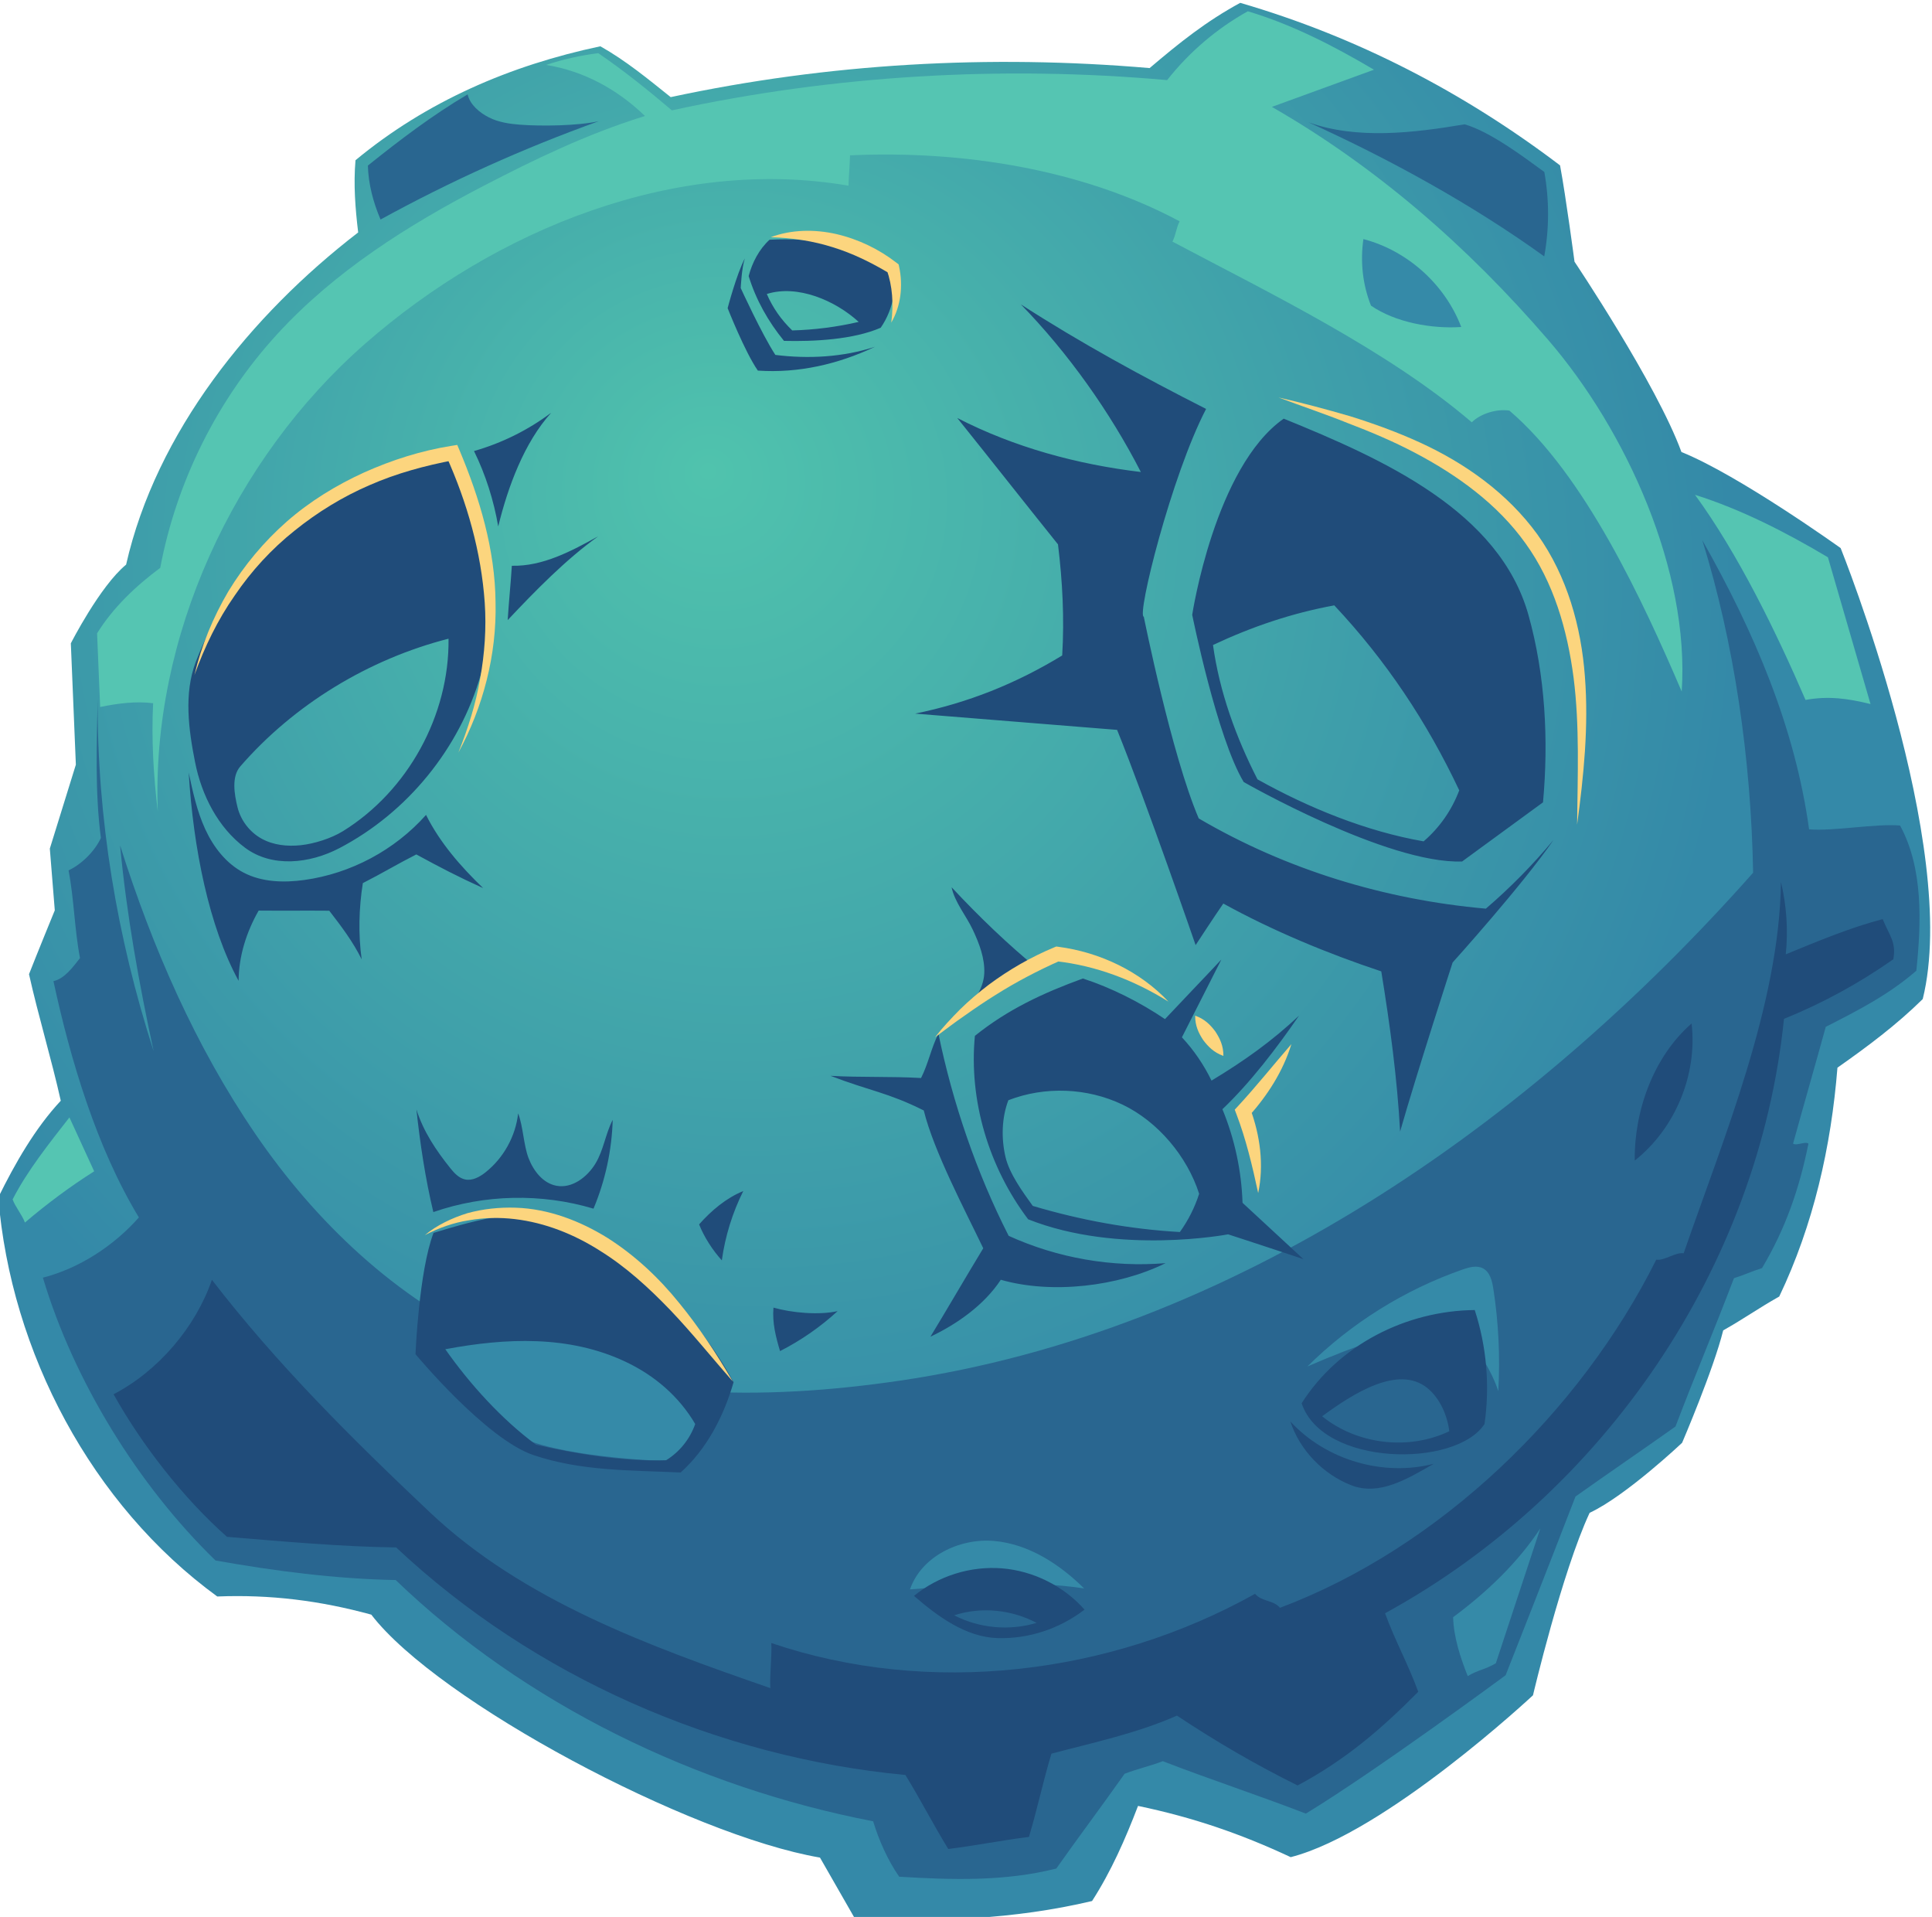 <?xml version="1.0" encoding="UTF-8" standalone="no"?>
<svg
   xmlns:dc="http://purl.org/dc/elements/1.1/"
   xmlns:cc="http://creativecommons.org/ns#"
   xmlns:rdf="http://www.w3.org/1999/02/22-rdf-syntax-ns#"
   xmlns:svg="http://www.w3.org/2000/svg"
   xmlns="http://www.w3.org/2000/svg"
   xmlns:sodipodi="http://sodipodi.sourceforge.net/DTD/sodipodi-0.dtd"
   xmlns:inkscape="http://www.inkscape.org/namespaces/inkscape"
   version="1.1"
   x="0px"
   y="0px"
   width="861.504"
   height="854.587"
   viewBox="0 0 861.504 854.587"
   xml:space="preserve"
   id="svg2"
   inkscape:version="0.91 r13725"
   sodipodi:docname="asteroide.svg"><sodipodi:namedview
     pagecolor="#ffffff"
     bordercolor="#666666"
     borderopacity="1"
     objecttolerance="10"
     gridtolerance="10"
     guidetolerance="10"
     inkscape:pageopacity="0"
     inkscape:pageshadow="2"
     inkscape:window-width="1920"
     inkscape:window-height="1028"
     id="namedview72"
     showgrid="false"
     inkscape:zoom="0.29554806"
     inkscape:cx="788.66076"
     inkscape:cy="202.40201"
     inkscape:window-x="0"
     inkscape:window-y="0"
     inkscape:window-maximized="1"
     inkscape:current-layer="svg2"
     fit-margin-top="0"
     fit-margin-left="0"
     fit-margin-right="0"
     fit-margin-bottom="0" /><style
     type="text/css"
     id="style4">
	.st0{fill:#9EFAF6;}
	.st1{fill:#F6F9FF;}
	.st2{fill:#A8FCFF;}
	.st3{fill:#A5FEFF;}
	.st4{fill:#9FFFFE;}
	.st5{fill:#9DFAFB;}
	.st6{fill:#AEE5ED;}
</style><defs
     id="defs6"><clipPath
       id="clipPath4248"
       clipPathUnits="userSpaceOnUse"><path
         inkscape:connector-curvature="0"
         id="path4250"
         d="m 3408.47,2410.57 c 5.62,16.92 8.61,37.75 14.23,54.67 -6.68,7.12 -13.31,14.42 -19.92,21.78 35.81,5.52 71.16,14.08 105.79,24.73 0.38,-0.53 0.77,-1.06 1.16,-1.59 -7,-32.31 -15.51,-61.9 -29.48,-91.86 -21.79,-1.62 -49.98,-6.12 -71.78,-7.73 m -294.28,52.55 c -79.83,30.2 -164.08,83.56 -218.57,149.26 4.55,1.45 9.34,2.18 14.12,2.18 4.46,0 8.92,-0.63 13.2,-1.9 1.88,13.46 3.83,26.85 5.78,40.25 57.76,-61.98 132.96,-112.83 216.97,-142.95 -10.36,-15.66 -22.6,-30.69 -31.5,-46.84 m 415.9,418.14 c -1.7,0.14 -3.39,0.3 -5.09,0.46 -87.55,8.6 -169.69,43.12 -241.67,87.74 -54.3,33.67 -103.66,73.4 -146.81,117.8 -2.05,9.66 -4.18,19.31 -6.35,28.97 -7.21,0.5 -14.91,1.56 -22.81,2.84 -14.42,16.68 -28,33.93 -40.69,51.66 30.02,20.99 60.38,41.51 90.29,62.65 0.9,8.69 1.79,17.55 2.61,26.49 1.42,-0.57 2.84,-1.11 4.26,-1.64 41.84,-15.57 86.27,-22.88 130.87,-22.89 53.51,0 107.28,10.53 157.21,29.93 47.43,18.44 94.96,45.21 136.37,78.13 12.36,-26.04 23.28,-52.79 32.71,-79.94 20.28,-3.05 40.86,-4.73 61.41,-4.73 26.54,0 53.03,2.81 78.74,9.11 5.46,-6.06 9.26,-14.59 14.71,-20.66 -5.68,-24.76 -16.79,-50.52 -28.86,-72.87 39.09,-22.74 78.58,-43.61 121.69,-56.61 -11.21,-65.06 -42.28,-128.74 -97.54,-172.86 -20.74,-16.56 -44.34,-29.84 -69.69,-39.97 -7.1,16.8 -14.32,33.45 -21.23,49.82 -50.1,-22.93 -101.47,-46.36 -150.13,-73.43 m 51.23,338.7 c -47.65,0 -102.51,-44.75 -138.91,-67.28 -9.42,-5.83 -18.96,-11.89 -26.05,-20.41 -7.09,-8.52 -11.46,-20.03 -8.87,-30.81 2.97,-12.34 14.47,-21.17 26.69,-24.62 6.49,-1.83 13.2,-2.42 19.96,-2.42 5.96,0 11.95,0.46 17.88,0.92 26.84,2.1 53.88,4.23 79.84,11.34 20.54,5.63 40.62,14.62 56.04,29.3 31.44,29.92 35.99,95.81 -16.65,103.3 -3.26,0.46 -6.58,0.68 -9.93,0.68 m 416.42,-218.3 c -8.5,5.44 -22.24,13.03 -30.73,18.47 -3.32,-1.92 -6.64,-3.86 -9.96,-5.8 -0.06,1.73 -0.13,3.46 -0.21,5.18 -1.43,31.17 -5.71,62.12 -12.39,92.68 2.63,0.06 5.23,0.1 7.79,0.1 1.23,0 2.45,-0.01 3.66,-0.03 18.51,-15.31 37.46,-30.49 47.15,-52.47 7.63,-17.3 -1.11,-39.69 -5.31,-58.13 m -449.44,515.31 c -2.06,0.56 -4.06,1.11 -6,1.64 -46.15,12.61 -93.84,19.91 -141.72,19.91 -2.05,0 -4.1,-0.02 -6.15,-0.04 -12.62,-0.17 -25.27,-0.88 -37.88,-2.14 2.27,10.28 4.5,20.58 6.65,30.9 -9.11,24.24 -24.14,53.88 -33.24,78.13 23.47,2.56 46.38,4.15 69.03,4.15 36.72,0 72.77,-4.2 109.41,-15.28 0.4,-13.09 0.48,-25.79 5.85,-37.73 27.76,-8.63 52.56,-12.45 81.55,-14.72 -15.33,-21.06 -31.73,-43.27 -47.5,-64.82" /></clipPath><radialGradient
       id="radialGradient4252"
       spreadMethod="pad"
       gradientTransform="matrix(802.525,0,0,-802.525,3396.28,3305.58)"
       gradientUnits="userSpaceOnUse"
       r="1"
       cy="0"
       cx="0"
       fy="0"
       fx="0"><stop
         id="stop4254"
         offset="0"
         style="stop-opacity:1;stop-color:#66c991" /><stop
         id="stop4256"
         offset="1"
         style="stop-opacity:1;stop-color:#3a9aa8" /></radialGradient><clipPath
       id="clipPath4266"
       clipPathUnits="userSpaceOnUse"><path
         inkscape:connector-curvature="0"
         id="path4268"
         d="m 3294.7,3235.34 c -44.6,0.01 -89.03,7.32 -130.87,22.89 -1.42,0.53 -2.84,1.07 -4.26,1.64 2.75,30.22 4.64,61.49 3.2,90.97 -0.32,6.66 0.17,15.17 0.17,21.84 34.55,-5.54 67.36,-8.69 101.91,-14.22 6.53,24.89 11.52,47.54 18.05,72.43 18.22,2.18 34.6,8.8 52.81,10.98 6.58,31.59 13.9,62.97 20.84,94.47 12.61,1.26 25.26,1.97 37.88,2.14 2.05,0.02 4.1,0.04 6.15,0.04 47.88,0 95.57,-7.3 141.72,-19.91 1.94,-0.53 3.94,-1.08 6,-1.64 -4.21,-5.74 -8.36,-11.43 -12.45,-17.04 15.28,-19.91 28.78,-41.5 44.05,-61.42 -7.25,-11.54 -15.33,-25.02 -22.58,-36.56 11.15,-19.02 21.48,-38.57 30.96,-58.55 -41.41,-32.92 -88.94,-59.69 -136.37,-78.13 -49.93,-19.4 -103.7,-29.93 -157.21,-29.93" /></clipPath><radialGradient
       id="radialGradient4270"
       spreadMethod="pad"
       gradientTransform="matrix(802.525,0,0,-802.525,3396.28,3305.58)"
       gradientUnits="userSpaceOnUse"
       r="1"
       cy="0"
       cx="0"
       fy="0"
       fx="0"><stop
         id="stop4272"
         offset="0"
         style="stop-opacity:1;stop-color:#7cd1a9" /><stop
         id="stop4274"
         offset="1"
         style="stop-opacity:1;stop-color:#64caae" /></radialGradient><clipPath
       id="clipPath4286"
       clipPathUnits="userSpaceOnUse"><path
         inkscape:connector-curvature="0"
         id="path4288"
         d="m 3402.78,2487.02 c -16.03,17.88 -31.93,36.18 -48.14,53.47 -21.84,-7.86 -48.16,-10.7 -69.99,-18.56 -42.44,0 -88.36,1.4 -130.8,1.4 -2.49,-4.53 -5.25,-8.97 -8.16,-13.37 -84.01,30.12 -159.21,80.97 -216.97,142.95 2.19,15 4.38,30 6.49,45.07 0.26,0 0.51,0 0.77,0 18.98,0 36.62,7.22 54.19,14.5 7.42,24.6 14.32,48.91 19.84,73.58 109.68,-89.78 250.04,-142.85 391.81,-142.86 9.06,0 18.11,0.22 27.17,0.66 15.39,0.74 30.71,2.11 45.95,4.1 7.72,-15.32 14.72,-31.02 21.68,-46.03 7.56,-16.3 -7.31,-36.29 -13.8,-53.05 8.86,-12.1 16.95,-24.97 25.75,-37.13 -34.63,-10.65 -69.98,-19.21 -105.79,-24.73" /></clipPath><radialGradient
       id="radialGradient4290"
       spreadMethod="pad"
       gradientTransform="matrix(802.525,0,0,-802.525,3396.28,3305.58)"
       gradientUnits="userSpaceOnUse"
       r="1"
       cy="0"
       cx="0"
       fy="0"
       fx="0"><stop
         id="stop4292"
         offset="0"
         style="stop-opacity:1;stop-color:#54c38b" /><stop
         id="stop4294"
         offset="1"
         style="stop-opacity:1;stop-color:#338a9a" /></radialGradient><clipPath
       id="clipPath4304"
       clipPathUnits="userSpaceOnUse"><path
         inkscape:connector-curvature="0"
         id="path4306"
         d="m 3481.85,2801 c -14.17,0 -28.33,0.5 -42.49,1.52 -117.76,8.49 -232.34,50.9 -328.86,118.78 14.79,13.6 29.53,26.99 44.1,39.74 -2.06,42.71 -9.25,84.51 -18.08,126.22 43.15,-44.4 92.51,-84.13 146.81,-117.8 71.98,-44.62 154.12,-79.14 241.67,-87.74 1.7,-0.16 3.39,-0.32 5.09,-0.46 -18.96,-10.55 -37.51,-21.65 -55.41,-33.49 5.51,-16.46 6.67,-30.99 10.64,-46.76 -1.16,-0.01 -2.32,-0.01 -3.47,-0.01 m 241.84,48.53 c -6.9,18.52 -14.5,37.02 -22.24,55.34 25.35,10.13 48.95,23.41 69.69,39.97 55.26,44.12 86.33,107.8 97.54,172.86 3.05,-0.91 6.11,-1.79 9.2,-2.63 10.86,-2.95 22.77,-3.72 34.87,-3.72 6.67,0 13.39,0.24 20.03,0.47 3.93,0.14 7.83,0.28 11.67,0.37 6.68,-30.56 10.96,-61.51 12.39,-92.68 0.08,-1.72 0.15,-3.45 0.21,-5.18 -51.34,-30.08 -102.12,-62.47 -146.79,-101.62 -2.61,-8.58 -5.57,-17 -8.68,-25.35 -25.13,-14.25 -51.17,-26.9 -77.89,-37.83 m -616.33,269.54 c -18.04,2.91 -37.09,6.96 -53.54,8.11 0,10.31 0,24.22 0,34.52 4.28,3.03 8.56,6.03 12.85,9.03 12.69,-17.73 26.27,-34.98 40.69,-51.66" /></clipPath><radialGradient
       id="radialGradient4308"
       spreadMethod="pad"
       gradientTransform="matrix(802.525,0,0,-802.525,3396.28,3305.58)"
       gradientUnits="userSpaceOnUse"
       r="1"
       cy="0"
       cx="0"
       fy="0"
       fx="0"><stop
         id="stop4310"
         offset="0"
         style="stop-opacity:1;stop-color:#54c38b" /><stop
         id="stop4312"
         offset="1"
         style="stop-opacity:1;stop-color:#338a9a" /></radialGradient><clipPath
       id="clipPath4322"
       clipPathUnits="userSpaceOnUse"><path
         inkscape:connector-curvature="0"
         id="path4324"
         d="m 3401.82,2643.2 c -141.77,0.01 -282.13,53.08 -391.81,142.86 3.82,17.06 6.98,34.29 9.19,51.92 30.06,26.3 60.79,55.28 91.3,83.32 96.52,-67.88 211.1,-110.29 328.86,-118.78 14.16,-1.02 28.32,-1.52 42.49,-1.52 1.15,0 2.31,0 3.47,0.01 0.85,-3.39 1.83,-6.84 3.02,-10.38 -15.08,-29.14 -33.52,-58.29 -48.61,-87.42 13.98,-16.23 25.21,-35.42 35.21,-55.25 -15.24,-1.99 -30.56,-3.36 -45.95,-4.1 -9.06,-0.44 -18.11,-0.66 -27.17,-0.66 m 333.93,171.41 c -3.65,11.62 -7.72,23.28 -12.06,34.92 26.72,10.93 52.76,23.58 77.89,37.83 -7.46,-20.05 -15.76,-39.73 -22.03,-60.32 -14.51,-4.97 -29.29,-7.47 -43.8,-12.43" /></clipPath><radialGradient
       id="radialGradient4326"
       spreadMethod="pad"
       gradientTransform="matrix(802.525,0,0,-802.525,3396.28,3305.58)"
       gradientUnits="userSpaceOnUse"
       r="1"
       cy="0"
       cx="0"
       fy="0"
       fx="0"><stop
         id="stop4328"
         offset="0"
         style="stop-opacity:1;stop-color:#41bd83" /><stop
         id="stop4330"
         offset="1"
         style="stop-opacity:1;stop-color:#2e7b8c" /></radialGradient><clipPath
       id="clipPath4422"
       clipPathUnits="userSpaceOnUse"><path
         inkscape:connector-curvature="0"
         id="path4424"
         d="m 2938.32,2969.58 c -101.56,28.03 -194.23,79.56 -263.87,165.67 -0.83,2.76 -1.65,5.53 -2.44,8.3 63.56,-58.98 143.65,-117.2 234.27,-117.2 6.81,0 13.68,0.33 20.6,1.01 9.85,-15.03 16.68,-34.91 15.84,-52.86 -1.34,-1.71 -2.82,-3.34 -4.4,-4.92" /></clipPath><clipPath
       id="clipPath4450"
       clipPathUnits="userSpaceOnUse"><path
         inkscape:connector-curvature="0"
         id="path4452"
         d="m 3454.14,3074.42 c -6.76,0 -13.47,0.59 -19.96,2.42 -12.22,3.45 -23.72,12.28 -26.69,24.62 -2.59,10.78 1.78,22.29 8.87,30.81 7.09,8.52 16.63,14.58 26.05,20.41 36.4,22.53 91.26,67.28 138.91,67.28 3.35,0 6.67,-0.22 9.93,-0.68 52.64,-7.49 48.09,-73.38 16.65,-103.3 -15.42,-14.68 -35.5,-23.67 -56.04,-29.3 -25.96,-7.11 -53,-9.24 -79.84,-11.34 -5.93,-0.46 -11.92,-0.92 -17.88,-0.92" /></clipPath><radialGradient
       id="radialGradient4454"
       spreadMethod="pad"
       gradientTransform="matrix(802.525,0,0,-802.525,3396.28,3305.58)"
       gradientUnits="userSpaceOnUse"
       r="1"
       cy="0"
       cx="0"
       fy="0"
       fx="0"><stop
         id="stop4456"
         offset="0"
         style="stop-opacity:1;stop-color:#7cd1a9" /><stop
         id="stop4458"
         offset="1"
         style="stop-opacity:1;stop-color:#64caae" /></radialGradient><clipPath
       id="clipPath4508"
       clipPathUnits="userSpaceOnUse"><path
         inkscape:connector-curvature="0"
         id="path4510"
         d="m 5976.25,3222.55 c 17.19,-16.19 34.72,-57.26 34.72,-57.26 l -9.16,-84.03 14.16,-59.51 -6.33,-42.65 c 0,0 10.33,-30.98 14.92,-45.55 -8.36,-28.41 -19.62,-58 -27.98,-86.41 16.58,-20.29 28.91,-45.84 38.89,-70.07 -16,-106.9 -79.3,-209.31 -170.77,-266.92 -36.69,3.95 -71.68,1.94 -107.85,-5.4 -50.45,-57.3 -231.53,-138.35 -323.05,-147.76 -8.87,-13.48 -18.18,-27.15 -27.06,-40.64 -55.9,1.16 -110.55,6.71 -163.98,23.19 -11.95,21.64 -20.21,44.58 -27.49,68.21 -38.4,-5.36 -72.32,-14.4 -108.46,-28.45 -64.89,21.31 -160.74,123.75 -160.74,123.75 0,0 -14.32,86.61 -30.82,129.37 -24.3,13.34 -60.97,52.95 -60.97,52.95 0,0 -18.41,52.39 -23.29,80 -14.3,9.37 -23.05,16.76 -37.35,26.13 -20.42,51.34 -29.05,106.42 -29.74,161.67 -19.95,16.12 -39.03,32.45 -56.04,51.63 -19.26,107.91 78.1,309.38 78.1,309.38 0,0 73.9,45.83 115.09,59.28 20.36,45.95 83.17,127.17 83.17,127.17 0,0 8.93,44.35 14.55,66.23 70.59,46.4 147.27,79.82 229.78,97.93 22.9,-14.5 40.45,-30.64 59.88,-49.54 112.15,2.05 223.5,-11.75 331.35,-42.56 16.81,11.68 32.78,23.2 51.24,32.02 61.82,-17.47 118.17,-46.38 164.78,-90.59 0.29,-17.05 -2.07,-33.26 -5.24,-50.01 70.86,-62.57 130.96,-148.18 145.69,-241.56 z" /></clipPath><radialGradient
       id="radialGradient4512"
       spreadMethod="pad"
       gradientTransform="matrix(-339.471,-577.238,-577.238,339.471,5520.4,3230.57)"
       gradientUnits="userSpaceOnUse"
       r="1"
       cy="0"
       cx="0"
       fy="-0.004"
       fx="-0.153"><stop
         id="stop4514"
         offset="0"
         style="stop-opacity:1;stop-color:#50c3ad" /><stop
         id="stop4516"
         offset="1"
         style="stop-opacity:1;stop-color:#3489a8" /></radialGradient><clipPath
       id="clipPath4682"
       clipPathUnits="userSpaceOnUse"><path
         inkscape:connector-curvature="0"
         id="path4684"
         d="m 1309.47,338.922 -41.34,20.117 -1.04,0.512 -1.2,0.019 c -19.68,0.321 -39.58,1.551 -59.3,3.27 -19.75,1.719 -39.43,4.18 -58.91,7.519 -19.5,3.27 -38.85,7.43 -57.55,13.379 -18.6,5.922 -37.07,13.121 -52.56,24.223 l -0.97,0.699 c 48.45,-16.789 96.62,-40 146.28,-40 4.99,0 9.99,0.238 15.01,0.731 26.42,2.629 49.06,7.211 75.48,9.828 13.8,-11.637 28.92,-21.84 44.1,-31.61 30.66,7.532 60.5,20.653 91.91,20.653 1.41,0 2.82,-0.032 4.24,-0.082 2.1,-0.078 4.26,-0.121 6.47,-0.121 76.42,0 210.54,47.293 210.54,47.293 0,0 19.49,-0.563 40,-1.411 -3.8,-3.242 -7.63,-6.441 -11.48,-9.609 l -28.67,-3.422 -0.92,-0.109 -0.83,-0.422 c -33.75,-17.238 -70.01,-29.449 -107.29,-36.309 -26.33,-4.89 -53.13,-7.14 -79.96,-7.14 -11.16,0 -22.31,0.39 -33.45,1.14 l -0.68,0.051 -0.71,-0.141 -97.17,-19.058 m -288.8,69.418 c -5.08,0 -10.24,0.211 -15.36,0.492 -9.259,0.449 -18.591,1.238 -27.826,1.977 -30.589,20.832 -57.644,47 -82.879,74.613 -25.542,28.027 -49.242,57.816 -73.171,87.359 5.964,-8.07 11.91,-16.152 17.882,-24.222 -0.3,0.39 -0.597,0.773 -0.894,1.16 -6.059,7.82 -12,15.543 -17.828,23.062 0,0 -4.414,2.61 -11.219,6.391 -14.535,8.066 -39.973,21.457 -56.445,26.066 -64.125,92.543 -87.996,216.762 -68.582,327.653 -24.407,50.488 -37.68,106.839 -39.055,162.899 13.043,11.26 26.402,22.75 39.445,34.01 3.297,74.35 31.625,146.85 76.418,206.29 5.489,0.86 9.957,1.32 15.449,2.19 7.875,17.52 16.399,34.8 25.532,51.75 46.922,87.07 110.148,165.74 187.023,227.63 4.235,15.52 11.75,29.79 22.38,41.86 15.25,1.56 40.36,1.8 54.16,1.8 6,0 9.86,-0.04 9.86,-0.04 0,0 45.47,23.22 69.41,35.12 21.74,-4.79 44.31,-12.81 63.36,-24.33 121.84,44.7 248.06,68.25 377.45,78.23 -3.61,-26.99 -4.08,-56.12 -1.47,-83.22 6.64,-3.37 11.96,-8.13 16.71,-13.87 -0.69,-23.1 -0.38,-46.39 -1.07,-69.49 1.61,0.43 3.27,0.89 4.99,1.36 40.49,11.06 111.94,30.88 111.94,30.88 0,0 16.89,-5.39 25.13,-10.42 40.93,6.89 82.44,10.34 123.94,10.34 25.15,0 50.29,-1.27 75.3,-3.81 1.57,-20.8 3.21,-43.76 4.78,-64.56 3.7,-49.25 -8.76,-98.39 -23.2,-145.62 6.93,-4.77 15,-8.18 21.93,-12.95 -7.84,-61.64 -6.84,-122.94 0.62,-184.64 18.18,-1.97 37.17,-3.25 56.01,-3.25 7.44,0 14.87,0.2 22.21,0.64 -45.44,-88.9 -103.19,-240.76 -103.19,-240.76 0,0 -75.67,-57.321 -122.69,-70.289 9.86,-2.75 17.86,-5.809 27.72,-8.559 -49.74,-56.113 -113.99,-98.66 -184.26,-124.812 14.44,0.582 30.93,2.039 45.37,2.609 -9.55,-9.649 -20.04,-18.699 -31.23,-26.988 -33.11,-14.25 -67.68,-25.52 -103.2,-33.75 37.95,31.589 67.68,72.32 82.45,119.429 -113.98,-83.519 -245.37,-148.078 -385.82,-163.648 -20.19,-2.242 -40.58,-3.371 -61,-3.371 -121.6,0 -244.184,40.027 -331.289,124 67.719,-87.199 113.574,-184.25 210.149,-237.762 71.29,-39.5 151.57,-61.848 232.9,-66.668 -14.95,-1.34 -29.12,-2.152 -41.63,-2.152 -1.54,0 -3.07,0.011 -4.56,0.043 50.95,-6.282 102.26,-9.364 153.57,-9.364 84.75,0 169.52,8.391 252.77,24.582 -109.05,-44.98 -226.84,-68.75 -344.81,-69.148 -1.03,0 -2.07,0 -3.1,0 -148.07,0 -296.15,35.039 -426.926,104.488 31.672,-41.398 68.66,-88.05 119.176,-100.941 10.49,-2.68 20.95,-5.957 31.39,-9.559 l -1.45,-0.14 c -4.32,-0.418 -8.77,-0.59 -13.27,-0.59 M 910.742,523.031 c 128.968,-65.461 273.608,-99.609 418.198,-99.609 34.29,0 68.57,1.918 102.65,5.789 -91.5,1.848 -182.54,24.59 -267.58,58.43 -7.02,-11.391 -20.56,-17.282 -33.91,-18.039 -12.16,1.128 -22.97,11.347 -24.8,23.429 -5.99,-0.133 -11.97,-0.203 -17.94,-0.203 -60.73,0 -120.227,7.031 -176.618,30.203 M 1036.02,1535.73 C 905.387,1436.34 808.379,1293.54 764.125,1135.47 881.66,1008.13 1031.88,914.43 1225.43,863.289 c 85.19,-22.508 165.45,-63.707 252.6,-63.707 5.01,0 10.04,0.137 15.11,0.418 -12.62,11.09 -27.43,28.27 -40.03,39.352 80.53,34.308 146.07,80.636 210.37,140.046 -3.47,6.352 -10.91,18.43 -14.38,24.792 66.45,82.71 115.44,181.84 149.61,282.29 28.64,84.22 10.18,184.68 -36.55,260.38 -83.86,-180.12 -242.07,-322.97 -427.46,-394.45 -51.91,-20.01 -106.75,-34.53 -162.34,-34.53 -1.67,0 -3.34,0.01 -5.01,0.04 -57.3,0.91 -115.63,18.62 -158.54,56.62 -49.154,43.53 -74.064,111.45 -69.763,176.97 4.301,65.51 49.726,138.62 96.973,184.22 M 1537.8,509.242 c 4.67,1.879 9.31,3.828 13.92,5.848 15.09,6.601 29.83,13.91 44.16,21.879 27.94,8.472 55.63,17.801 83,27.972 -9.58,-2.921 -19.89,-4.261 -30.35,-4.261 -4.33,0 -8.68,0.218 -13.01,0.672 100.73,68.207 177.42,170.269 215.04,286.527 13.18,9 26.84,16.992 41.26,23.34 4.61,-72.239 4.59,-145.547 -26.8,-210.778 -31.38,-65.23 -94.48,-118.863 -166.78,-122.281 -4.86,10.18 -6.34,23.391 -4.69,34.551 -34.51,-33.422 -103.76,-52.961 -155.75,-63.469 m 277.81,167.508 c -2.43,-22.23 -12.6,-43.059 -25.81,-61.109 -13.22,-18.039 -28.49,-35.012 -44.63,-50.493 45.2,22.071 83.4,58.204 107.95,102.102 24.54,43.891 35.32,95.359 30.45,145.422 -3.92,-11.133 -7.52,-26.293 -10.19,-37.793 -2.67,-11.5 -6.6,-23.07 -14.31,-32 -6.83,-7.91 -16.79,-16.027 -26.97,-16.027 -1.33,0 -2.66,0.136 -3.99,0.429 6.03,-9.66 9.76,-20.761 10.8,-32.109 0.49,-5.442 0.34,-11.113 -1.9,-16.102 -2.23,-4.992 -6.91,-9.16 -12.37,-9.488 -0.38,-0.031 -0.75,-0.043 -1.11,-0.043 -4.85,0 -8.08,2.133 -7.92,7.211 m 211.31,494.53 c 2.4,6.2 4.94,12.32 7.64,18.36 -2.7,-6.04 -5.24,-12.16 -7.64,-18.36 l 0,0 m 13.73,31.88 c 0.09,0.01 0.18,0.02 0.28,0.03 l 0,0 c -0.1,-0.01 -0.19,-0.02 -0.28,-0.03" /></clipPath><radialGradient
       id="radialGradient4686"
       spreadMethod="pad"
       gradientTransform="matrix(405.64,-574.329,574.329,405.64,1064.97,1286.23)"
       gradientUnits="userSpaceOnUse"
       r="1"
       cy="0"
       cx="0"
       fy="0"
       fx="0"><stop
         id="stop4688"
         offset="0"
         style="stop-opacity:1;stop-color:#93dac6" /><stop
         id="stop4690"
         offset="1"
         style="stop-opacity:1;stop-color:#29688b" /></radialGradient><clipPath
       id="clipPath4698"
       clipPathUnits="userSpaceOnUse"><path
         inkscape:connector-curvature="0"
         id="path4700"
         d="m 1478.03,799.582 c -87.15,0 -167.41,41.199 -252.6,63.707 -193.55,51.141 -343.77,144.841 -461.305,272.181 44.254,158.07 141.262,300.87 271.895,400.26 -47.247,-45.6 -92.672,-118.71 -96.973,-184.22 -4.301,-65.52 20.609,-133.44 69.763,-176.97 42.91,-38 101.24,-55.71 158.54,-56.62 1.67,-0.03 3.34,-0.04 5.01,-0.04 55.59,0 110.43,14.52 162.34,34.53 185.39,71.48 343.6,214.33 427.46,394.45 46.73,-75.7 65.19,-176.16 36.55,-260.38 -34.17,-100.45 -83.16,-199.58 -149.61,-282.29 3.47,-6.362 10.91,-18.44 14.38,-24.792 -64.3,-59.41 -129.84,-105.738 -210.37,-140.046 12.6,-11.082 27.41,-28.262 40.03,-39.352 -5.07,-0.281 -10.1,-0.418 -15.11,-0.418 m -57.58,25.098 0,0 0,0 c -6.86,9.871 -10.03,19.25 -16.89,29.109 80.73,31.551 153.9,73.582 226.73,120.582 41.12,110.959 88.73,227.379 140.75,333.679 -57.54,-71.32 -119.06,-141.59 -181.24,-208.9 -42.66,-46.19 -88.37,-91.12 -144.13,-120.162 -55.14,-28.726 -117.72,-40.437 -180.15,-40.437 -13.62,0 -27.22,0.558 -40.75,1.621 -90.16,7.047 -180.46,36.93 -248.848,96.108 -68.391,59.18 -117.574,148.32 -108.422,238.3 -29.516,-40.62 -51.691,-86.54 -65.148,-134.91 C 967.316,973.25 1187.84,852.941 1420.45,824.68" /></clipPath><radialGradient
       id="radialGradient4702"
       spreadMethod="pad"
       gradientTransform="matrix(405.64,-574.329,574.329,405.64,1064.97,1286.23)"
       gradientUnits="userSpaceOnUse"
       r="1"
       cy="0"
       cx="0"
       fy="0"
       fx="0"><stop
         id="stop4704"
         offset="0"
         style="stop-opacity:1;stop-color:#7ed3c1" /><stop
         id="stop4706"
         offset="1"
         style="stop-opacity:1;stop-color:#275f84" /></radialGradient><clipPath
       id="clipPath4714"
       clipPathUnits="userSpaceOnUse"><path
         inkscape:connector-curvature="0"
         id="path4716"
         d="m 1420.45,824.68 c -232.61,28.261 -453.134,148.57 -618.098,314.99 13.457,48.37 35.632,94.29 65.148,134.91 -9.152,-89.98 40.031,-179.12 108.422,-238.3 68.388,-59.178 158.688,-89.061 248.848,-96.108 13.53,-1.063 27.13,-1.621 40.75,-1.621 62.43,0 125.01,11.711 180.15,40.437 55.76,29.042 101.47,73.972 144.13,120.162 62.18,67.31 123.7,137.58 181.24,208.9 -52.02,-106.3 -99.63,-222.72 -140.75,-333.679 -72.83,-47 -146,-89.031 -226.73,-120.582 6.86,-9.859 10.03,-19.238 16.89,-29.109" /></clipPath><radialGradient
       id="radialGradient4718"
       spreadMethod="pad"
       gradientTransform="matrix(405.64,-574.329,574.329,405.64,1064.97,1286.23)"
       gradientUnits="userSpaceOnUse"
       r="1"
       cy="0"
       cx="0"
       fy="0"
       fx="0"><stop
         id="stop4720"
         offset="0"
         style="stop-opacity:1;stop-color:#6dcdbd" /><stop
         id="stop4722"
         offset="1"
         style="stop-opacity:1;stop-color:#23577d" /></radialGradient><clipPath
       id="clipPath4730"
       clipPathUnits="userSpaceOnUse"><path
         inkscape:connector-curvature="0"
         id="path4732"
         d="m 1299.51,471.121 c -81.33,4.82 -161.61,27.168 -232.9,66.668 -96.575,53.512 -142.43,150.563 -210.149,237.762 87.105,-83.973 209.689,-124 331.289,-124 20.42,0 40.81,1.129 61,3.371 140.45,15.57 271.84,80.129 385.82,163.648 -14.77,-47.109 -44.5,-87.84 -82.45,-119.429 35.52,8.23 70.09,19.5 103.2,33.75 -32.37,-23.981 -70.63,-41.692 -109.1,-49.442 61.07,6.153 123.9,28.563 175.26,62.153 44.87,29.347 84.22,71.66 129.08,102.277 -37.62,-116.258 -114.31,-218.32 -215.04,-286.527 -15.31,1.558 -30.46,5.777 -43.7,11.957 -0.35,-7.789 -3.99,-12.75 -4.34,-20.539 -41.81,-14.461 -86.74,-23.711 -130.8,-27.731 -2.83,6.383 -6.95,11.672 -9.78,18.051 -1.41,-10.668 -6.35,-20.91 -11.82,-30.168 -22.63,-7.883 -45.36,-12.031 -69.3,-12.891 -1.33,3.801 -3.15,8.16 -4.47,11.957 -17.55,-14.347 -42.66,-28.668 -65.05,-32.218 101.53,8.39 202.14,27.621 299.62,57.199 -14.33,-7.969 -29.07,-15.278 -44.16,-21.879 -4.61,-2.02 -9.25,-3.969 -13.92,-5.848 -37.53,-7.594 -66.07,-10.472 -66.07,-10.472 0,0 -96.2,-20.809 -172.22,-27.649" /></clipPath><radialGradient
       id="radialGradient4734"
       spreadMethod="pad"
       gradientTransform="matrix(405.64,-574.329,574.329,405.64,1064.97,1286.23)"
       gradientUnits="userSpaceOnUse"
       r="1"
       cy="0"
       cx="0"
       fy="0"
       fx="0"><stop
         id="stop4736"
         offset="0"
         style="stop-opacity:1;stop-color:#7ed3c1" /><stop
         id="stop4738"
         offset="1"
         style="stop-opacity:1;stop-color:#275f84" /></radialGradient><clipPath
       id="clipPath4782"
       clipPathUnits="userSpaceOnUse"><path
         inkscape:connector-curvature="0"
         id="path4784"
         d="m 1328.94,423.422 c -144.59,0 -289.23,34.148 -418.198,99.609 56.391,-23.172 115.888,-30.203 176.618,-30.203 5.97,0 11.95,0.07 17.94,0.203 1.83,-12.082 12.64,-22.301 24.8,-23.429 13.35,0.757 26.89,6.648 33.91,18.039 85.04,-33.84 176.08,-56.582 267.58,-58.43 -34.08,-3.871 -68.36,-5.789 -102.65,-5.789" /></clipPath><radialGradient
       id="radialGradient4786"
       spreadMethod="pad"
       gradientTransform="matrix(405.64,-574.329,574.329,405.64,1064.97,1286.23)"
       gradientUnits="userSpaceOnUse"
       r="1"
       cy="0"
       cx="0"
       fy="0"
       fx="0"><stop
         id="stop4788"
         offset="0"
         style="stop-opacity:1;stop-color:#7ed3c1" /><stop
         id="stop4790"
         offset="1"
         style="stop-opacity:1;stop-color:#275f84" /></radialGradient><clipPath
       id="clipPath4798"
       clipPathUnits="userSpaceOnUse"><path
         inkscape:connector-curvature="0"
         id="path4800"
         d="m 1595.88,536.969 c 13.59,7.551 26.8,15.679 39.64,24.383 4.33,-0.454 8.68,-0.672 13.01,-0.672 10.46,0 20.77,1.34 30.35,4.261 -27.37,-10.171 -55.06,-19.5 -83,-27.972" /></clipPath><radialGradient
       id="radialGradient4802"
       spreadMethod="pad"
       gradientTransform="matrix(405.64,-574.329,574.329,405.64,1064.97,1286.23)"
       gradientUnits="userSpaceOnUse"
       r="1"
       cy="0"
       cx="0"
       fy="0"
       fx="0"><stop
         id="stop4804"
         offset="0"
         style="stop-opacity:1;stop-color:#7ed3c1" /><stop
         id="stop4806"
         offset="1"
         style="stop-opacity:1;stop-color:#275f84" /></radialGradient><clipPath
       id="clipPath4814"
       clipPathUnits="userSpaceOnUse"><path
         inkscape:connector-curvature="0"
         id="path4816"
         d="m 1296.26,479.77 c 22.39,3.55 47.5,17.871 65.05,32.218 1.32,-3.797 3.14,-8.156 4.47,-11.957 23.94,0.86 46.67,5.008 69.3,12.891 5.47,9.258 10.41,19.5 11.82,30.168 2.83,-6.379 6.95,-11.668 9.78,-18.051 44.06,4.02 88.99,13.27 130.8,27.731 0.35,7.789 3.99,12.75 4.34,20.539 13.24,-6.18 28.39,-10.399 43.7,-11.957 -12.84,-8.704 -26.05,-16.832 -39.64,-24.383 -97.48,-29.578 -198.09,-48.809 -299.62,-57.199" /></clipPath><radialGradient
       id="radialGradient4818"
       spreadMethod="pad"
       gradientTransform="matrix(405.64,-574.329,574.329,405.64,1064.97,1286.23)"
       gradientUnits="userSpaceOnUse"
       r="1"
       cy="0"
       cx="0"
       fy="0"
       fx="0"><stop
         id="stop4820"
         offset="0"
         style="stop-opacity:1;stop-color:#6dcdbd" /><stop
         id="stop4822"
         offset="1"
         style="stop-opacity:1;stop-color:#23577d" /></radialGradient><clipPath
       id="clipPath4830"
       clipPathUnits="userSpaceOnUse"><path
         inkscape:connector-curvature="0"
         id="path4832"
         d="m 1745.17,565.148 c 16.14,15.481 31.41,32.454 44.63,50.493 13.21,18.05 23.38,38.879 25.81,61.109 -0.16,-5.078 3.07,-7.211 7.92,-7.211 0.36,0 0.73,0.012 1.11,0.043 5.46,0.328 10.14,4.496 12.37,9.488 2.24,4.989 2.39,10.66 1.9,16.102 -1.04,11.348 -4.77,22.449 -10.8,32.109 1.33,-0.293 2.66,-0.429 3.99,-0.429 10.18,0 20.14,8.117 26.97,16.027 7.71,8.93 11.64,20.5 14.31,32 2.67,11.5 6.27,26.66 10.19,37.793 4.87,-50.063 -5.91,-101.531 -30.45,-145.422 -24.55,-43.898 -62.75,-80.031 -107.95,-102.102" /></clipPath><radialGradient
       id="radialGradient4834"
       spreadMethod="pad"
       gradientTransform="matrix(405.64,-574.329,574.329,405.64,1064.97,1286.23)"
       gradientUnits="userSpaceOnUse"
       r="1"
       cy="0"
       cx="0"
       fy="0"
       fx="0"><stop
         id="stop4836"
         offset="0"
         style="stop-opacity:1;stop-color:#7ed3c1" /><stop
         id="stop4838"
         offset="1"
         style="stop-opacity:1;stop-color:#275f84" /></radialGradient><clipPath
       id="clipPath4846"
       clipPathUnits="userSpaceOnUse"><path
         inkscape:connector-curvature="0"
         id="path4848"
         d="m 1355.41,2410.2 c -260.66,0 -482.566,165.87 -565.93,397.82 -22.828,63.52 -35.269,132 -35.269,203.38 0,67.6 11.152,132.58 31.73,193.24 27.082,79.83 70.473,152.13 126.219,212.93 109.91,119.86 267.81,195.03 443.25,195.03 159.45,0 304.4,-62.07 412,-163.37 116.47,-109.64 189.2,-265.25 189.2,-437.83 0,-50.02 -6.1,-98.59 -17.61,-145.04 -46.7,-188.49 -182.34,-341.91 -359.8,-413.13 -69.17,-27.76 -144.69,-43.03 -223.79,-43.03 m -388.949,242.77 c -0.27,-19.23 -0.508,-38.49 -0.57,-57.87 34.879,-30.19 75.339,-57.02 116.389,-78.05 23.49,-12.04 48.91,-5.32 74.99,-9.43 8.2,7.26 16.68,14.84 25.15,22.41 4.26,-1.23 8.55,-2.41 12.84,-3.52 42.76,-11.11 86.78,-16.47 130.83,-16.47 160.07,0 320.62,70.8 423.75,193.89 75.46,90.07 117.98,205.52 124.37,322.72 2.56,6.17 5.1,12.35 7.6,18.58 -2.01,3.27 -4.33,6.85 -6.75,10.54 0.26,77.42 -15.32,154.77 -47.66,225.24 15.25,-61.6 4.06,-126.48 -14.47,-187.51 -1.04,55.95 -8.85,111.73 -26.56,164.7 -23.81,71.21 -66.32,137.24 -126.38,182.3 -1.8,-97.75 -44.78,-189.83 -115.96,-254.73 20.51,27.97 40.69,53 64.72,79.37 -5.23,18.99 -10.12,38.55 -14.96,58.2 -2.48,21.78 -5.2,43.54 -8.38,65.27 -0.23,-9.78 -0.38,-19.56 -0.45,-29.32 -3.99,16.08 -8.06,32.03 -12.34,47.61 14.84,40.06 28.19,83.07 43.03,123.13 -8.84,2.39 -18.02,5.98 -26.86,8.37 -14.99,-17.23 -31.57,-34.49 -46.56,-51.72 -4.55,-42.21 -10.3,-89.4 -14.85,-131.61 -21.85,-27.07 -45.38,-54.31 -67.23,-81.38 -15.34,-19.01 -13.77,-45.37 -20.97,-68.71 -2.16,0.26 -4.52,0.4 -6.98,0.4 -8.59,0 -18.37,-1.65 -25.02,-5.37 -8.27,-17.25 -18.14,-41.14 -26.41,-58.39 -41.95,2.74 -85.24,6.83 -126.89,14.6 l -20.66,29.88 c -1.22,13.93 -2.75,26.9 -6.54,42.94 -0.43,0.56 -1.06,0.8 -1.72,0.8 -0.53,0 -1.08,-0.16 -1.56,-0.43 -33.14,23.55 -68.66,51.25 -97.6,79.32 8.07,41.72 12.28,86.18 20.35,127.9 -16.56,23.58 -34.47,52.99 -51.02,76.57 -18.25,-10.15 -33.08,-12.95 -51.33,-23.1 6.16,-33.88 12.32,-67.76 18.47,-101.64 -22.31,-31.3 -42.79,-59.03 -61.33,-92.7 2.32,-28.63 4.35,-56.73 6.52,-85.06 -39.081,37.95 -71.526,82.94 -94.925,131.71 -64.238,-117.14 -79.847,-259.34 -45.797,-388.29 -16.797,-2.23 -33.312,-3.42 -49.148,-3.42 -6.961,0 -13.789,0.23 -20.449,0.7 21.91,-114.46 83.648,-219.6 169.32,-298.43 m 275.659,505.55 c -2.24,0.46 -4.47,0.93 -6.69,1.42 -0.73,7.79 -1.26,14.85 -1.82,21.58 l 8.51,-23" /></clipPath><radialGradient
       id="radialGradient4850"
       spreadMethod="pad"
       gradientTransform="matrix(357.42,-865.181,-865.181,-357.42,1105.41,3328.06)"
       gradientUnits="userSpaceOnUse"
       r="1"
       cy="0"
       cx="0"
       fy="0"
       fx="0"><stop
         id="stop4852"
         offset="0"
         style="stop-opacity:1;stop-color:#f0451d" /><stop
         id="stop4854"
         offset="1"
         style="stop-opacity:1;stop-color:#b81555" /></radialGradient><clipPath
       id="clipPath4862"
       clipPathUnits="userSpaceOnUse"><path
         inkscape:connector-curvature="0"
         id="path4864"
         d="m 1157.27,2507.62 c -26.08,4.11 -51.5,-2.61 -74.99,9.43 -41.05,21.03 -81.51,47.86 -116.389,78.05 0.062,19.38 0.3,38.64 0.57,57.87 15.277,-14.06 31.301,-27.27 48.009,-39.56 -1.39,-8.02 -2.75,-16.04 -4.06,-24.08 2.06,7.53 4.07,15.07 6.05,22.62 12.25,-8.92 24.87,-17.36 37.79,-25.24 -2.13,-5.23 -4.25,-10.47 -6.34,-15.71 2.6,4.94 5.19,9.89 7.75,14.85 19.26,-11.68 39.22,-22.15 59.77,-31.32 -5.27,-3.94 -10.54,-7.89 -15.79,-11.87 5.99,3.62 11.98,7.26 17.95,10.92 21.04,-9.28 42.69,-17.17 64.83,-23.55 -8.47,-7.57 -16.95,-15.15 -25.15,-22.41 m 716.94,519.03 c 0.53,9.7 0.81,19.41 0.85,29.12 2.42,-3.69 4.74,-7.27 6.75,-10.54 -2.5,-6.23 -5.04,-12.41 -7.6,-18.58 m -581.12,64.76 c -2.84,0 -5.68,0.03 -8.51,0.09 l 0,20.33 -30.7,44.39 c 41.65,-7.77 84.94,-11.86 126.89,-14.6 8.27,17.25 18.14,41.14 26.41,58.39 6.65,3.72 16.43,5.37 25.02,5.37 2.46,0 4.82,-0.14 6.98,-0.4 7.2,23.34 5.63,49.7 20.97,68.71 21.85,27.07 45.38,54.31 67.23,81.38 4.55,42.21 10.3,89.4 14.85,131.61 14.99,17.23 31.57,34.49 46.56,51.72 8.84,-2.39 18.02,-5.98 26.86,-8.37 -14.84,-40.06 -28.19,-83.07 -43.03,-123.13 4.28,-15.58 8.35,-31.53 12.34,-47.61 -0.21,-26.92 0.13,-53.8 0.64,-80.68 -16.17,-16.92 -32.44,-33.75 -48.3,-50.95 -16.5,-17.73 -33,-35.46 -49.16,-53.49 l -1.83,-2.05 -0.51,-2.81 c -1.8,-9.89 -3.56,-19.79 -5.29,-29.7 -26.1,-14.82 -54.02,-26.2 -82.92,-34.18 6.45,19.25 12.83,38.52 19.31,57.76 35.13,23.92 69.92,48.35 104.86,72.55 l 2.95,2.04 0.58,3.28 c 6.72,38.48 13.68,76.92 20.04,115.48 6.65,38.39 12.37,76.96 18.55,115.44 l 21.53,34.02 -24.88,-32.25 -0.2,-0.26 -0.11,-0.46 c -8.8,-38.08 -18.06,-76.07 -26.39,-114.24 -8.38,-36.95 -16.2,-74 -24.21,-111.02 -35.45,-23.44 -71.06,-46.66 -106.3,-70.42 l -2.69,-1.81 -1.05,-3.1 c -8.25,-24.21 -16.65,-48.37 -24.9,-72.58 -26.76,-5.64 -54.17,-8.45 -81.59,-8.45 m -26.46,0.88 c -10.82,0.71 -21.61,1.86 -32.33,3.45 l -1.56,3.7 -0.16,0.39 -0.15,0.28 -33.09,63.76 -33.36,63.61 -0.56,1.06 -0.64,0.69 -47.21,50.86 5.87,62.37 5.6,65.68 0.09,1.07 -0.45,0.74 c -12.59,21 -25.27,41.94 -38.27,62.71 10.61,-21.68 21.54,-43.19 32.55,-64.65 l -9.92,-64.31 -9.48,-65.22 -0.42,-2.94 2.13,-2.47 46.46,-53.9 31.37,-63.57 27.78,-55.67 c -10.38,2.19 -20.66,4.78 -30.83,7.8 -0.54,5.31 -1.08,10.61 -1.61,15.91 l -0.49,4.86 -4.14,2.51 c -36.71,22.32 -73.72,44.15 -110.66,66.08 l 11.13,70.99 11.58,76.97 0.13,0.89 -0.09,0.66 c -3.29,25.22 -7.18,50.38 -10.78,75.57 -3.61,25.18 -7.3,50.36 -11.37,75.49 1.47,-25.42 3.34,-50.79 5.28,-76.16 1.94,-25.06 3.6,-50.15 5.81,-75.18 l -14.96,-75.74 -14.62,-76.44 -1.08,-5.66 5.09,-3.17 c 36.7,-22.86 73.33,-45.84 110.23,-68.36 0.08,-0.86 0.17,-1.72 0.25,-2.57 -56.82,20.37 -108.69,53.96 -152.29,96.32 -2.17,28.33 -4.2,56.43 -6.52,85.06 18.54,33.67 39.02,61.4 61.33,92.7 -6.15,33.88 -12.31,67.76 -18.47,101.64 18.25,10.15 33.08,12.95 51.33,23.1 16.55,-23.58 34.46,-52.99 51.02,-76.57 -8.07,-41.72 -12.28,-86.18 -20.35,-127.9 28.94,-28.07 64.46,-55.77 97.6,-79.32 0.48,0.27 1.03,0.43 1.56,0.43 0.66,0 1.29,-0.24 1.72,-0.8 3.79,-16.04 5.32,-29.01 6.54,-42.94 l -2.81,4.06 3.2,-8.64 c 0.56,-6.73 1.09,-13.79 1.82,-21.58 2.22,-0.49 4.45,-0.96 6.69,-1.42 l 24.51,-66.23 m 236.34,61.23 c 0.53,3.27 1.07,6.54 1.6,9.81 15.45,17.38 30.62,35.02 45.78,52.67 15.85,18.31 31.27,37.01 46.81,55.59 l 1.92,2.31 -0.25,2.5 c -1.6,15.65 -3.25,31.3 -5.04,46.94 4.84,-19.65 9.73,-39.21 14.96,-58.2 -24.03,-26.37 -44.21,-51.4 -64.72,-79.37 -12.8,-11.66 -26.52,-22.47 -41.06,-32.25" /></clipPath><radialGradient
       id="radialGradient4866"
       spreadMethod="pad"
       gradientTransform="matrix(357.42,-865.181,-865.181,-357.42,1105.41,3328.06)"
       gradientUnits="userSpaceOnUse"
       r="1"
       cy="0"
       cx="0"
       fy="0"
       fx="0"><stop
         id="stop4868"
         offset="0"
         style="stop-opacity:1;stop-color:#f35e1c" /><stop
         id="stop4870"
         offset="1"
         style="stop-opacity:1;stop-color:#ce195d" /></radialGradient><clipPath
       id="clipPath4878"
       clipPathUnits="userSpaceOnUse"><path
         inkscape:connector-curvature="0"
         id="path4880"
         d="m 1099.64,2542.66 c 5.25,3.98 10.52,7.93 15.79,11.87 0.72,-0.32 1.44,-0.64 2.16,-0.95 -5.97,-3.66 -11.96,-7.3 -17.95,-10.92 m -51.73,28.34 c 2.09,5.24 4.21,10.48 6.34,15.71 0.47,-0.29 0.94,-0.58 1.41,-0.86 -2.56,-4.96 -5.15,-9.91 -7.75,-14.85 m -37.5,18.33 c 1.31,8.04 2.67,16.06 4.06,24.08 0.66,-0.49 1.33,-0.97 1.99,-1.46 -1.98,-7.55 -3.99,-15.09 -6.05,-22.62" /></clipPath><radialGradient
       id="radialGradient4882"
       spreadMethod="pad"
       gradientTransform="matrix(357.42,-865.181,-865.181,-357.42,1105.41,3328.06)"
       gradientUnits="userSpaceOnUse"
       r="1"
       cy="0"
       cx="0"
       fy="0"
       fx="0"><stop
         id="stop4884"
         offset="0"
         style="stop-opacity:1;stop-color:#f03e1e" /><stop
         id="stop4886"
         offset="1"
         style="stop-opacity:1;stop-color:#c31a37" /></radialGradient><clipPath
       id="clipPath4894"
       clipPathUnits="userSpaceOnUse"><path
         inkscape:connector-curvature="0"
         id="path4896"
         d="m 1253.88,3156.22 c -3.93,0.73 -7.85,1.5 -11.76,2.3 l -8.51,23 c -0.13,1.54 -0.26,3.07 -0.39,4.58 l 20.66,-29.88" /></clipPath><radialGradient
       id="radialGradient4898"
       spreadMethod="pad"
       gradientTransform="matrix(357.42,-865.181,-865.181,-357.42,1105.41,3328.06)"
       gradientUnits="userSpaceOnUse"
       r="1"
       cy="0"
       cx="0"
       fy="0"
       fx="0"><stop
         id="stop4900"
         offset="0"
         style="stop-opacity:1;stop-color:#ef3021" /><stop
         id="stop4902"
         offset="1"
         style="stop-opacity:1;stop-color:#ad1933" /></radialGradient><clipPath
       id="clipPath4910"
       clipPathUnits="userSpaceOnUse"><path
         inkscape:connector-curvature="0"
         id="path4912"
         d="m 1284.58,3091.5 c -5.99,0.13 -11.97,0.39 -17.95,0.79 l -24.51,66.23 c 3.91,-0.8 7.83,-1.57 11.76,-2.3 l 30.7,-44.39 0,-20.33 m -50.28,4.24 c -7.85,1.17 -15.66,2.56 -23.42,4.19 l -27.78,55.67 -31.37,63.57 -46.46,53.9 -2.13,2.47 0.42,2.94 9.48,65.22 9.92,64.31 c -11.01,21.46 -21.94,42.97 -32.55,64.65 13,-20.77 25.68,-41.71 38.27,-62.71 l 0.45,-0.74 -0.09,-1.07 -5.6,-65.68 -5.87,-62.37 47.21,-50.86 0.64,-0.69 0.56,-1.06 33.36,-63.61 33.09,-63.76 0.15,-0.28 0.16,-0.39 1.56,-3.7 m 140.38,4.12 c 8.25,24.21 16.65,48.37 24.9,72.58 l 1.05,3.1 2.69,1.81 c 35.24,23.76 70.85,46.98 106.3,70.42 8.01,37.02 15.83,74.07 24.21,111.02 8.33,38.17 17.59,76.16 26.39,114.24 l 0.11,0.46 0.2,0.26 24.88,32.25 -21.53,-34.02 c -6.18,-38.48 -11.9,-77.05 -18.55,-115.44 -6.36,-38.56 -13.32,-77 -20.04,-115.48 l -0.58,-3.28 -2.95,-2.04 c -34.94,-24.2 -69.73,-48.63 -104.86,-72.55 -6.48,-19.24 -12.86,-38.51 -19.31,-57.76 -7.58,-2.09 -15.22,-3.95 -22.91,-5.57 m -194.63,7.87 c -5.83,1.73 -11.62,3.61 -17.37,5.61 -0.98,0.34 -1.96,0.69 -2.93,1.04 -0.08,0.85 -0.17,1.71 -0.25,2.57 -36.9,22.52 -73.53,45.5 -110.23,68.36 l -5.09,3.17 1.08,5.66 14.62,76.44 14.96,75.74 c -2.21,25.03 -3.87,50.12 -5.81,75.18 -1.94,25.37 -3.81,50.74 -5.28,76.16 4.07,-25.13 7.76,-50.31 11.37,-75.49 3.6,-25.19 7.49,-50.35 10.78,-75.57 l 0.09,-0.66 -0.13,-0.89 -11.58,-76.97 -11.13,-70.99 c 36.94,-21.93 73.95,-43.76 110.66,-66.08 l 4.14,-2.51 0.49,-4.86 c 0.53,-5.3 1.07,-10.6 1.61,-15.91 m 53.56,73.79 -3.2,8.64 2.81,-4.06 c 0.13,-1.51 0.26,-3.04 0.39,-4.58" /></clipPath><radialGradient
       id="radialGradient4914"
       spreadMethod="pad"
       gradientTransform="matrix(357.42,-865.181,-865.181,-357.42,1105.41,3328.06)"
       gradientUnits="userSpaceOnUse"
       r="1"
       cy="0"
       cx="0"
       fy="0"
       fx="0"><stop
         id="stop4916"
         offset="0"
         style="stop-opacity:1;stop-color:#f03e1e" /><stop
         id="stop4918"
         offset="1"
         style="stop-opacity:1;stop-color:#c31a37" /></radialGradient><clipPath
       id="clipPath4926"
       clipPathUnits="userSpaceOnUse"><path
         inkscape:connector-curvature="0"
         id="path4928"
         d="m 1593.79,3323.34 c -2.94,11.98 -5.87,24 -8.83,35.95 0.07,9.76 0.22,19.54 0.45,29.32 3.18,-21.73 5.9,-43.49 8.38,-65.27" /></clipPath><radialGradient
       id="radialGradient4930"
       spreadMethod="pad"
       gradientTransform="matrix(357.42,-865.181,-865.181,-357.42,1105.41,3328.06)"
       gradientUnits="userSpaceOnUse"
       r="1"
       cy="0"
       cx="0"
       fy="0"
       fx="0"><stop
         id="stop4932"
         offset="0"
         style="stop-opacity:1;stop-color:#ef3021" /><stop
         id="stop4934"
         offset="1"
         style="stop-opacity:1;stop-color:#ad1933" /></radialGradient><clipPath
       id="clipPath4942"
       clipPathUnits="userSpaceOnUse"><path
         inkscape:connector-curvature="0"
         id="path4944"
         d="m 1480.51,3139.61 c 1.73,9.91 3.49,19.81 5.29,29.7 l 0.51,2.81 1.83,2.05 c 16.16,18.03 32.66,35.76 49.16,53.49 15.86,17.2 32.13,34.03 48.3,50.95 -0.51,26.88 -0.85,53.76 -0.64,80.68 2.96,-11.95 5.89,-23.97 8.83,-35.95 1.79,-15.64 3.44,-31.29 5.04,-46.94 l 0.25,-2.5 -1.92,-2.31 c -15.54,-18.58 -30.96,-37.28 -46.81,-55.59 -15.16,-17.65 -30.33,-35.29 -45.78,-52.67 -0.53,-3.27 -1.07,-6.54 -1.6,-9.81 -2.43,-1.63 -4.87,-3.23 -7.34,-4.81 -4.97,-3.16 -10.01,-6.2 -15.12,-9.1" /></clipPath><radialGradient
       id="radialGradient4946"
       spreadMethod="pad"
       gradientTransform="matrix(357.42,-865.181,-865.181,-357.42,1105.41,3328.06)"
       gradientUnits="userSpaceOnUse"
       r="1"
       cy="0"
       cx="0"
       fy="0"
       fx="0"><stop
         id="stop4948"
         offset="0"
         style="stop-opacity:1;stop-color:#f03e1e" /><stop
         id="stop4950"
         offset="1"
         style="stop-opacity:1;stop-color:#c31a37" /></radialGradient><clipPath
       id="clipPath4958"
       clipPathUnits="userSpaceOnUse"><path
         inkscape:connector-curvature="0"
         id="path4960"
         d="m 1326.09,2510.04 c -44.05,0 -88.07,5.36 -130.83,16.47 -4.29,1.11 -8.58,2.29 -12.84,3.52 8.01,7.14 16,14.28 23.75,21.15 17.05,-6.95 30.95,-9.45 49.3,-11 6.75,11.96 14.08,24.14 21.32,36.29 1.31,-0.25 2.61,-0.48 3.92,-0.71 27.4,-4.81 55.34,-7.21 83.28,-7.21 118,0 236.38,42.79 317.48,127.77 47.48,49.75 80.18,110.86 101.11,176.56 8.59,11.59 16.37,23.74 23.67,34.48 6.67,1.67 14.21,6.07 20.88,7.74 15.17,37.71 31.57,74.19 47.08,111.55 -6.39,-117.2 -48.91,-232.65 -124.37,-322.72 -103.13,-123.09 -263.68,-193.89 -423.75,-193.89 m 482.05,484.13 c 1.59,13.87 2.78,27.75 3.59,41.6 1.12,19.19 1.56,38.47 1.2,57.73 18.53,61.03 29.72,125.91 14.47,187.51 32.34,-70.47 47.92,-147.82 47.66,-225.24 -5.45,8.28 -11.47,17.14 -16,24.49 -2.95,-25.35 -12.17,-49.04 -21.34,-72.85 -2.29,-2.46 -4.58,-4.92 -6.87,-7.38 -7.56,-2.52 -15.14,-4.06 -22.71,-5.86" /></clipPath><radialGradient
       id="radialGradient4962"
       spreadMethod="pad"
       gradientTransform="matrix(357.42,-865.181,-865.181,-357.42,1105.41,3328.06)"
       gradientUnits="userSpaceOnUse"
       r="1"
       cy="0"
       cx="0"
       fy="0"
       fx="0"><stop
         id="stop4964"
         offset="0"
         style="stop-opacity:1;stop-color:#e82823" /><stop
         id="stop4966"
         offset="1"
         style="stop-opacity:1;stop-color:#a71c25" /></radialGradient><clipPath
       id="clipPath4974"
       clipPathUnits="userSpaceOnUse"><path
         inkscape:connector-curvature="0"
         id="path4976"
         d="m 1182.42,2530.03 c -22.14,6.38 -43.79,14.27 -64.83,23.55 13.06,8 26.06,16.09 39.01,24.26 l 35.29,22.13 c 27.53,-10.26 55.95,-18.18 84.9,-23.5 -7.24,-12.15 -14.57,-24.33 -21.32,-36.29 -18.35,1.55 -32.25,4.05 -49.3,11 -7.75,-6.87 -15.74,-14.01 -23.75,-21.15 m -66.99,24.5 c -20.55,9.17 -40.51,19.64 -59.77,31.32 11.32,21.86 22.33,43.86 33.42,65.83 29.46,-19.04 60.75,-35.2 93.33,-48.07 l -28.96,-21.13 c -12.73,-9.23 -25.4,-18.54 -38.02,-27.95 m -61.18,32.18 c -12.92,7.88 -25.54,16.32 -37.79,25.24 6.86,26.1 13.36,52.27 20.01,78.41 14.88,-12.38 30.42,-23.97 46.54,-34.7 -9.63,-22.96 -19.35,-45.89 -28.76,-68.95 m 728.33,286.17 c 1.31,4.11 2.58,8.24 3.8,12.39 5.55,6.11 11.08,12.22 16.6,18.36 l 1.23,1.37 0.27,1.52 c 3.89,22.05 7.57,44.15 11.1,66.28 18.92,23.59 37.97,47.06 56.5,70.99 -11.58,-12.02 -22.99,-24.18 -34.36,-36.38 9.17,23.81 18.39,47.5 21.34,72.85 4.53,-7.35 10.55,-16.21 16,-24.49 -0.04,-9.71 -0.32,-19.42 -0.85,-29.12 -15.51,-37.36 -31.91,-73.84 -47.08,-111.55 -6.67,-1.67 -14.21,-6.07 -20.88,-7.74 -7.3,-10.74 -15.08,-22.89 -23.67,-34.48 m 10.57,37.46 c 6.82,27.55 11.74,55.65 14.99,83.83 7.57,1.8 15.15,3.34 22.71,5.86 -7.19,-7.74 -14.38,-15.49 -21.58,-23.23 l -0.58,-0.61 -0.26,-1.09 c -5.16,-21.46 -10.18,-42.96 -15,-64.49 -0.09,-0.09 -0.19,-0.18 -0.28,-0.27" /></clipPath><radialGradient
       id="radialGradient4978"
       spreadMethod="pad"
       gradientTransform="matrix(357.42,-865.181,-865.181,-357.42,1105.41,3328.06)"
       gradientUnits="userSpaceOnUse"
       r="1"
       cy="0"
       cx="0"
       fy="0"
       fx="0"><stop
         id="stop4980"
         offset="0"
         style="stop-opacity:1;stop-color:#e83321" /><stop
         id="stop4982"
         offset="1"
         style="stop-opacity:1;stop-color:#bd1d27" /></radialGradient><clipPath
       id="clipPath4990"
       clipPathUnits="userSpaceOnUse"><path
         inkscape:connector-curvature="0"
         id="path4992"
         d="m 966.461,2652.97 c -85.672,78.83 -147.41,183.97 -169.32,298.43 6.66,-0.47 13.488,-0.7 20.449,-0.7 15.836,0 32.351,1.19 49.148,3.42 8.133,-30.8 19.102,-60.86 32.914,-89.62 21.621,-45.02 50.047,-86.56 83.684,-123.4 -5.328,-1.72 -10.656,-3.41 -15.949,-5.12 -0.094,-27.84 -0.543,-55.4 -0.926,-83.01" /></clipPath><radialGradient
       id="radialGradient4994"
       spreadMethod="pad"
       gradientTransform="matrix(357.42,-865.181,-865.181,-357.42,1105.41,3328.06)"
       gradientUnits="userSpaceOnUse"
       r="1"
       cy="0"
       cx="0"
       fy="0"
       fx="0"><stop
         id="stop4996"
         offset="0"
         style="stop-opacity:1;stop-color:#e82823" /><stop
         id="stop4998"
         offset="1"
         style="stop-opacity:1;stop-color:#a71c25" /></radialGradient><clipPath
       id="clipPath5006"
       clipPathUnits="userSpaceOnUse"><path
         inkscape:connector-curvature="0"
         id="path5008"
         d="m 1014.47,2613.41 c -16.708,12.29 -32.732,25.5 -48.009,39.56 0.383,27.61 0.832,55.17 0.926,83.01 5.293,1.71 10.621,3.4 15.949,5.12 14.441,-15.82 29.854,-30.78 46.084,-44.77 -4.98,-27.64 -10.15,-55.24 -14.95,-82.92" /></clipPath><radialGradient
       id="radialGradient5010"
       spreadMethod="pad"
       gradientTransform="matrix(357.42,-865.181,-865.181,-357.42,1105.41,3328.06)"
       gradientUnits="userSpaceOnUse"
       r="1"
       cy="0"
       cx="0"
       fy="0"
       fx="0"><stop
         id="stop5012"
         offset="0"
         style="stop-opacity:1;stop-color:#e83321" /><stop
         id="stop5014"
         offset="1"
         style="stop-opacity:1;stop-color:#bd1d27" /></radialGradient><clipPath
       id="clipPath5022"
       clipPathUnits="userSpaceOnUse"><path
         inkscape:connector-curvature="0"
         id="path5024"
         d="m 1117.59,2553.58 c -0.72,0.31 -1.44,0.63 -2.16,0.95 12.62,9.41 25.29,18.72 38.02,27.95 l 28.96,21.13 c 3.14,-1.24 6.31,-2.46 9.48,-3.64 l -35.29,-22.13 c -12.95,-8.17 -25.95,-16.26 -39.01,-24.26 m -61.93,32.27 c -0.47,0.28 -0.94,0.57 -1.41,0.86 9.41,23.06 19.13,45.99 28.76,68.95 2.01,-1.34 4.04,-2.67 6.07,-3.98 -11.09,-21.97 -22.1,-43.97 -33.42,-65.83 m -39.2,26.1 c -0.66,0.49 -1.33,0.97 -1.99,1.46 4.8,27.68 9.97,55.28 14.95,82.92 2.34,-2.01 4.68,-4 7.05,-5.97 -6.65,-26.14 -13.15,-52.31 -20.01,-78.41" /></clipPath><radialGradient
       id="radialGradient5026"
       spreadMethod="pad"
       gradientTransform="matrix(357.42,-865.181,-865.181,-357.42,1105.41,3328.06)"
       gradientUnits="userSpaceOnUse"
       r="1"
       cy="0"
       cx="0"
       fy="0"
       fx="0"><stop
         id="stop5028"
         offset="0"
         style="stop-opacity:1;stop-color:#dd2724" /><stop
         id="stop5030"
         offset="1"
         style="stop-opacity:1;stop-color:#b01d23" /></radialGradient><clipPath
       id="clipPath5038"
       clipPathUnits="userSpaceOnUse"><path
         inkscape:connector-curvature="0"
         id="path5040"
         d="m 1830.85,3000.03 c 2.29,2.46 4.58,4.92 6.87,7.38 -0.73,-1.89 -1.46,-3.78 -2.18,-5.67 -1.56,-0.62 -3.12,-1.19 -4.69,-1.71" /></clipPath><radialGradient
       id="radialGradient5042"
       spreadMethod="pad"
       gradientTransform="matrix(357.42,-865.181,-865.181,-357.42,1105.41,3328.06)"
       gradientUnits="userSpaceOnUse"
       r="1"
       cy="0"
       cx="0"
       fy="0"
       fx="0"><stop
         id="stop5044"
         offset="0"
         style="stop-opacity:1;stop-color:#dd2225" /><stop
         id="stop5046"
         offset="1"
         style="stop-opacity:1;stop-color:#9d1b20" /></radialGradient><clipPath
       id="clipPath5054"
       clipPathUnits="userSpaceOnUse"><path
         inkscape:connector-curvature="0"
         id="path5056"
         d="m 1786.38,2885.27 c 2.44,8.3 4.69,16.66 6.77,25.07 0.09,0.09 0.19,0.18 0.28,0.27 4.82,21.53 9.84,43.03 15,64.49 l 0.26,1.09 0.58,0.61 c 7.2,7.74 14.39,15.49 21.58,23.23 1.57,0.52 3.13,1.09 4.69,1.71 0.72,1.89 1.45,3.78 2.18,5.67 11.37,12.2 22.78,24.36 34.36,36.38 -18.53,-23.93 -37.58,-47.4 -56.5,-70.99 -3.53,-22.13 -7.21,-44.23 -11.1,-66.28 l -0.27,-1.52 -1.23,-1.37 c -5.52,-6.14 -11.05,-12.25 -16.6,-18.36" /></clipPath><radialGradient
       id="radialGradient5058"
       spreadMethod="pad"
       gradientTransform="matrix(357.42,-865.181,-865.181,-357.42,1105.41,3328.06)"
       gradientUnits="userSpaceOnUse"
       r="1"
       cy="0"
       cx="0"
       fy="0"
       fx="0"><stop
         id="stop5060"
         offset="0"
         style="stop-opacity:1;stop-color:#dd2724" /><stop
         id="stop5062"
         offset="1"
         style="stop-opacity:1;stop-color:#b01d23" /></radialGradient><clipPath
       id="clipPath5070"
       clipPathUnits="userSpaceOnUse"><path
         inkscape:connector-curvature="0"
         id="path5072"
         d="m 1413.74,2747.24 c 1.24,2.57 2.48,5.13 3.72,7.7 4.97,-2.08 9.95,-4.07 14.93,-5.97 -6.2,-0.72 -12.42,-1.3 -18.65,-1.73" /></clipPath><radialGradient
       id="radialGradient5074"
       spreadMethod="pad"
       gradientTransform="matrix(357.42,-865.181,-865.181,-357.42,1105.41,3328.06)"
       gradientUnits="userSpaceOnUse"
       r="1"
       cy="0"
       cx="0"
       fy="0"
       fx="0"><stop
         id="stop5076"
         offset="0"
         style="stop-opacity:1;stop-color:#ef3021" /><stop
         id="stop5078"
         offset="1"
         style="stop-opacity:1;stop-color:#ad1933" /></radialGradient><clipPath
       id="clipPath5086"
       clipPathUnits="userSpaceOnUse"><path
         inkscape:connector-curvature="0"
         id="path5088"
         d="m 1386.64,2746.3 c -10.72,0 -21.43,0.45 -32.1,1.35 5.87,5.68 11.73,11.35 17.6,17.03 l 77.27,-8.13 18.48,-1.86 c -11.75,-2.43 -23.6,-4.34 -35.5,-5.72 -4.98,1.9 -9.96,3.89 -14.93,5.97 -1.24,-2.57 -2.48,-5.13 -3.72,-7.7 -9.03,-0.62 -18.06,-0.94 -27.1,-0.94" /></clipPath><radialGradient
       id="radialGradient5090"
       spreadMethod="pad"
       gradientTransform="matrix(357.42,-865.181,-865.181,-357.42,1105.41,3328.06)"
       gradientUnits="userSpaceOnUse"
       r="1"
       cy="0"
       cx="0"
       fy="0"
       fx="0"><stop
         id="stop5092"
         offset="0"
         style="stop-opacity:1;stop-color:#f03e1e" /><stop
         id="stop5094"
         offset="1"
         style="stop-opacity:1;stop-color:#c31a37" /></radialGradient><clipPath
       id="clipPath5102"
       clipPathUnits="userSpaceOnUse"><path
         inkscape:connector-curvature="0"
         id="path5104"
         d="m 1632.13,2853.43 c -29.16,36.73 -60.09,73.03 -86.29,111.92 4.99,30 6.08,68.12 11.07,98.12 0.47,-0.03 0.93,-0.04 1.38,-0.04 3.35,0 6.45,0.78 9.56,1.55 3.09,0.79 6.19,1.57 9.55,1.57 0.45,0 0.91,-0.02 1.38,-0.05 -13.72,34.51 -31.12,70.81 -44.84,105.32 3.39,4.75 6.74,9.39 10.09,13.95 71.18,64.9 114.16,156.98 115.96,254.73 60.06,-45.06 102.57,-111.09 126.38,-182.3 17.71,-52.97 25.52,-108.75 26.56,-164.7 -1.49,-4.93 -3.04,-9.84 -4.62,-14.71 -25.22,-77.7 -68.39,-150.23 -126.21,-207.59 -1.68,0.18 -3.33,0.36 -4.97,0.55 -13.88,-8.88 -29.11,-13.97 -45,-18.32" /></clipPath><radialGradient
       id="radialGradient5106"
       spreadMethod="pad"
       gradientTransform="matrix(357.42,-865.181,-865.181,-357.42,1105.41,3328.06)"
       gradientUnits="userSpaceOnUse"
       r="1"
       cy="0"
       cx="0"
       fy="0"
       fx="0"><stop
         id="stop5108"
         offset="0"
         style="stop-opacity:1;stop-color:#ef3021" /><stop
         id="stop5110"
         offset="1"
         style="stop-opacity:1;stop-color:#ad1933" /></radialGradient><clipPath
       id="clipPath5118"
       clipPathUnits="userSpaceOnUse"><path
         inkscape:connector-curvature="0"
         id="path5120"
         d="m 1332,2750.24 c -22.49,3.29 -44.68,8.68 -66.23,16.27 -3.98,1.4 -7.94,2.88 -11.86,4.44 5.9,6.03 11.78,12.06 17.66,18.11 l 1.23,1.27 0.33,2.01 10.56,62.85 9.94,61.04 43.28,69.02 43.6,70.74 0.55,0.89 0.38,1.09 c 5.48,15.79 10.84,31.62 16.15,47.46 28.9,7.98 56.82,19.36 82.92,34.18 -2.5,-14.39 -4.92,-28.79 -7.24,-43.21 -4,-23.59 -7.65,-47.24 -11.19,-70.91 -19.25,-23.95 -38.29,-48.07 -56.94,-72.52 -19.24,-25.07 -38.17,-50.39 -56.4,-76.3 22.34,22.47 43.96,45.53 65.27,68.86 21.39,23.26 42.38,46.86 63.15,70.65 l 1.44,1.65 0.49,2.51 c 4.68,24.22 9.25,48.46 13.46,72.75 3.67,20.11 7.11,40.26 10.42,60.43 14.54,9.78 28.26,20.59 41.06,32.25 -3.35,-4.56 -6.7,-9.2 -10.09,-13.95 13.72,-34.51 31.12,-70.81 44.84,-105.32 -0.47,0.03 -0.93,0.05 -1.38,0.05 -3.36,0 -6.46,-0.78 -9.55,-1.57 -3.11,-0.77 -6.21,-1.55 -9.56,-1.55 -0.45,0 -0.91,0.01 -1.38,0.04 -4.99,-30 -6.08,-68.12 -11.07,-98.12 26.2,-38.89 57.13,-75.19 86.29,-111.92 15.89,4.35 31.12,9.44 45,18.32 1.64,-0.19 3.29,-0.37 4.97,-0.55 -5.45,-5.4 -11.03,-10.67 -16.73,-15.8 -24.07,-2.23 -47.81,-5.89 -71.5,-9.77 -22.15,-3.82 -44.19,-8.12 -66.15,-12.71 l -27.25,20.31 -31.05,22.2 -5.28,3.78 -5.28,-3.26 c -20.78,-12.82 -41.34,-26.02 -61.66,-39.62 -20.19,-13.82 -40.28,-27.81 -59.6,-43.11 22.73,9.52 44.69,20.35 66.55,31.33 19.8,10.23 39.39,20.83 58.82,31.7 l 25.72,-19.16 31.06,-22.18 3.72,-2.66 4.13,1.07 c 23.21,5.97 46.34,12.29 69.36,19.11 22.93,7.04 45.83,14.28 68.38,22.95 -14.55,-13.07 -29.92,-25.21 -46.09,-36.28 l -22.91,-5.23 -1.71,-0.39 -1.55,-1.07 -50.65,-34.9 c -7.16,-2.94 -14.42,-5.7 -21.73,-8.24 l -69.37,6.73 -81.58,7.54 -4.42,0.4 -3,-3.03 c -10.1,-10.23 -20.22,-20.44 -30.33,-30.67 m 153.86,177.42 33.72,-37.5 79.5,-13.49 -113.22,50.99 m 51.22,210 -31.67,-131.66 37.06,59.16 -5.39,72.5 M 1243.26,2775.4 c -14.49,6.35 -28.56,13.76 -42.03,22.09 l 5.94,48.09 10.09,85.81 47.95,80.41 2.57,4.31 -1.94,4.62 -31.54,75.01 c 10.72,-1.59 21.51,-2.74 32.33,-3.45 l 17.95,-48.5 0,47.71 c 2.83,-0.06 5.67,-0.09 8.51,-0.09 27.42,0 54.83,2.81 81.59,8.45 -3.92,-11.49 -7.8,-23 -11.62,-34.52 l -42.48,-70.12 -42.52,-71.4 -0.97,-1.62 -0.2,-1.63 -8.09,-63.21 -7.57,-61.54 c -6.01,-6.79 -12,-13.6 -17.97,-20.42 m -57.36,32.15 c -17.82,12.38 -34.48,26.44 -49.66,41.91 1.77,27.47 3.44,54.94 5.14,82.41 l 46.06,84.43 1.43,2.6 -0.29,3.06 c -2.61,28.62 -5.6,57.19 -8.53,85.77 10.17,-3.02 20.45,-5.61 30.83,-7.8 l 4.1,-8.22 30.49,-74.04 -45.87,-78.2 -1.08,-1.85 -0.21,-2.03 -8.71,-88.11 -3.7,-39.93" /></clipPath><radialGradient
       id="radialGradient5122"
       spreadMethod="pad"
       gradientTransform="matrix(357.42,-865.181,-865.181,-357.42,1105.41,3328.06)"
       gradientUnits="userSpaceOnUse"
       r="1"
       cy="0"
       cx="0"
       fy="0"
       fx="0"><stop
         id="stop5124"
         offset="0"
         style="stop-opacity:1;stop-color:#f03e1e" /><stop
         id="stop5126"
         offset="1"
         style="stop-opacity:1;stop-color:#c31a37" /></radialGradient><clipPath
       id="clipPath5134"
       clipPathUnits="userSpaceOnUse"><path
         inkscape:connector-curvature="0"
         id="path5136"
         d="m 1083.86,2918.71 c -17.45,30.77 -29.76,64.32 -35.51,99.43 -48.885,-31.54 -117.256,-55.47 -181.612,-64.02 -34.05,128.95 -18.441,271.15 45.797,388.29 23.399,-48.77 55.844,-93.76 94.925,-131.71 0.82,-10.72 1.65,-21.48 2.53,-32.31 48.69,-30.53 97.54,-55.53 149.87,-79.28 -1.96,-32.82 -2.34,-66.02 -3.5,-99.04 l -20.29,-37.97 c -20.83,-4.51 -40.96,-7.25 -62.39,-13.25 4.44,-6.67 7.34,-13.75 11.78,-20.42 -0.53,-3.24 -1.06,-6.48 -1.6,-9.72" /></clipPath><radialGradient
       id="radialGradient5138"
       spreadMethod="pad"
       gradientTransform="matrix(357.42,-865.181,-865.181,-357.42,1105.41,3328.06)"
       gradientUnits="userSpaceOnUse"
       r="1"
       cy="0"
       cx="0"
       fy="0"
       fx="0"><stop
         id="stop5140"
         offset="0"
         style="stop-opacity:1;stop-color:#ef3021" /><stop
         id="stop5142"
         offset="1"
         style="stop-opacity:1;stop-color:#ad1933" /></radialGradient><clipPath
       id="clipPath5150"
       clipPathUnits="userSpaceOnUse"><path
         inkscape:connector-curvature="0"
         id="path5152"
         d="m 1119.92,2867.3 c -13.62,15.99 -25.74,33.22 -36.06,51.41 0.54,3.24 1.07,6.48 1.6,9.72 -4.44,6.67 -7.34,13.75 -11.78,20.42 21.43,6 41.56,8.74 62.39,13.25 l -12.31,-23.05 -1.04,-1.95 -0.08,-2.06 c -0.91,-22.58 -1.84,-45.16 -2.72,-67.74 m 36.44,132.77 c 1.16,33.02 1.54,66.22 3.5,99.04 -52.33,23.75 -101.18,48.75 -149.87,79.28 -0.88,10.83 -1.71,21.59 -2.53,32.31 43.6,-42.36 95.47,-75.95 152.29,-96.32 2.9,-30.46 5.68,-60.93 8.86,-91.37 l -12.25,-22.94" /></clipPath><radialGradient
       id="radialGradient5154"
       spreadMethod="pad"
       gradientTransform="matrix(357.42,-865.181,-865.181,-357.42,1105.41,3328.06)"
       gradientUnits="userSpaceOnUse"
       r="1"
       cy="0"
       cx="0"
       fy="0"
       fx="0"><stop
         id="stop5156"
         offset="0"
         style="stop-opacity:1;stop-color:#f03e1e" /><stop
         id="stop5158"
         offset="1"
         style="stop-opacity:1;stop-color:#c31a37" /></radialGradient><clipPath
       id="clipPath5166"
       clipPathUnits="userSpaceOnUse"><path
         inkscape:connector-curvature="0"
         id="path5168"
         d="m 1354.54,2747.65 c -7.55,0.63 -15.05,1.49 -22.54,2.59 10.11,10.23 20.23,20.44 30.33,30.67 l 3,3.03 4.42,-0.4 81.58,-7.54 69.37,-6.73 c -17.27,-6.02 -34.93,-10.89 -52.81,-14.58 l -18.48,1.86 -77.27,8.13 c -5.87,-5.68 -11.73,-11.35 -17.6,-17.03 m -100.63,23.3 c -3.58,1.42 -7.12,2.9 -10.65,4.45 5.97,6.82 11.96,13.63 17.97,20.42 l 7.57,61.54 8.09,63.21 0.2,1.63 0.97,1.62 42.52,71.4 42.48,70.12 c 3.82,11.52 7.7,23.03 11.62,34.52 7.69,1.62 15.33,3.48 22.91,5.57 -5.31,-15.84 -10.67,-31.67 -16.15,-47.46 l -0.38,-1.09 -0.55,-0.89 -43.6,-70.74 -43.28,-69.02 -9.94,-61.04 -10.56,-62.85 -0.33,-2.01 -1.23,-1.27 c -5.88,-6.05 -11.76,-12.08 -17.66,-18.11 m 288.52,6.56 50.65,34.9 1.55,1.07 1.71,0.39 22.91,5.23 c -6,-4.12 -12.12,-8.09 -18.35,-11.9 -18.63,-11.42 -38.22,-21.35 -58.47,-29.69 m -204.83,15.71 c 19.32,15.3 39.41,29.29 59.6,43.11 20.32,13.6 40.88,26.8 61.66,39.62 l 5.28,3.26 5.28,-3.78 31.05,-22.2 27.25,-20.31 c 21.96,4.59 44,8.89 66.15,12.71 23.69,3.88 47.43,7.54 71.5,9.77 -0.01,0 -0.02,-0.02 -0.03,-0.02 -22.55,-8.67 -45.45,-15.91 -68.38,-22.95 -23.02,-6.82 -46.15,-13.14 -69.36,-19.11 l -4.13,-1.07 -3.72,2.66 -31.06,22.18 -25.72,19.16 c -19.43,-10.87 -39.02,-21.47 -58.82,-31.7 -21.86,-10.98 -43.82,-21.81 -66.55,-31.33 m -136.37,4.27 c -5.2,3.22 -10.31,6.57 -15.33,10.06 l 3.7,39.93 8.71,88.11 0.21,2.03 1.08,1.85 45.87,78.2 -30.49,74.04 -4.1,8.22 c 7.76,-1.63 15.57,-3.02 23.42,-4.19 l 31.54,-75.01 1.94,-4.62 -2.57,-4.31 -47.95,-80.41 -10.09,-85.81 -5.94,-48.09" /></clipPath><radialGradient
       id="radialGradient5170"
       spreadMethod="pad"
       gradientTransform="matrix(357.42,-865.181,-865.181,-357.42,1105.41,3328.06)"
       gradientUnits="userSpaceOnUse"
       r="1"
       cy="0"
       cx="0"
       fy="0"
       fx="0"><stop
         id="stop5172"
         offset="0"
         style="stop-opacity:1;stop-color:#e32d22" /><stop
         id="stop5174"
         offset="1"
         style="stop-opacity:1;stop-color:#b61d24" /></radialGradient><clipPath
       id="clipPath5182"
       clipPathUnits="userSpaceOnUse"><path
         inkscape:connector-curvature="0"
         id="path5184"
         d="m 1136.07,2962.1 20.29,37.97 c -0.39,-11.15 -0.87,-22.28 -1.54,-33.36 -6.35,-1.78 -12.58,-3.28 -18.75,-4.61" /></clipPath><radialGradient
       id="radialGradient5186"
       spreadMethod="pad"
       gradientTransform="matrix(357.42,-865.181,-865.181,-357.42,1105.41,3328.06)"
       gradientUnits="userSpaceOnUse"
       r="1"
       cy="0"
       cx="0"
       fy="0"
       fx="0"><stop
         id="stop5188"
         offset="0"
         style="stop-opacity:1;stop-color:#e32523" /><stop
         id="stop5190"
         offset="1"
         style="stop-opacity:1;stop-color:#a21c21" /></radialGradient><clipPath
       id="clipPath5198"
       clipPathUnits="userSpaceOnUse"><path
         inkscape:connector-curvature="0"
         id="path5200"
         d="m 1136.24,2849.46 c -5.65,5.76 -11.1,11.71 -16.32,17.84 0.88,22.58 1.81,45.16 2.72,67.74 l 0.08,2.06 1.04,1.95 12.31,23.05 c 6.17,1.33 12.4,2.83 18.75,4.61 0.67,11.08 1.15,22.21 1.54,33.36 l 12.25,22.94 c -3.18,30.44 -5.96,60.91 -8.86,91.37 0.97,-0.35 1.95,-0.7 2.93,-1.04 5.75,-2 11.54,-3.88 17.37,-5.61 2.93,-28.58 5.92,-57.15 8.53,-85.77 l 0.29,-3.06 -1.43,-2.6 -46.06,-84.43 c -1.7,-27.47 -3.37,-54.94 -5.14,-82.41 m 462.84,27.21 -79.5,13.49 -33.72,37.5 113.22,-50.99 m -250.34,0 c 18.23,25.91 37.16,51.23 56.4,76.3 18.65,24.45 37.69,48.57 56.94,72.52 3.54,23.67 7.19,47.32 11.19,70.91 2.32,14.42 4.74,28.82 7.24,43.21 5.11,2.9 10.15,5.94 15.12,9.1 2.47,1.58 4.91,3.18 7.34,4.81 -3.31,-20.17 -6.75,-40.32 -10.42,-60.43 -4.21,-24.29 -8.78,-48.53 -13.46,-72.75 l -0.49,-2.51 -1.44,-1.65 c -20.77,-23.79 -41.76,-47.39 -63.15,-70.65 -21.31,-23.33 -42.93,-46.39 -65.27,-68.86 m 156.67,129.33 31.67,131.66 5.39,-72.5 -37.06,-59.16 m -220.83,37.79 -17.95,48.5 c 5.98,-0.4 11.96,-0.66 17.95,-0.79 l 0,-47.71" /></clipPath><radialGradient
       id="radialGradient5202"
       spreadMethod="pad"
       gradientTransform="matrix(357.42,-865.181,-865.181,-357.42,1105.41,3328.06)"
       gradientUnits="userSpaceOnUse"
       r="1"
       cy="0"
       cx="0"
       fy="0"
       fx="0"><stop
         id="stop5204"
         offset="0"
         style="stop-opacity:1;stop-color:#e32d22" /><stop
         id="stop5206"
         offset="1"
         style="stop-opacity:1;stop-color:#b61d24" /></radialGradient><clipPath
       id="clipPath5214"
       clipPathUnits="userSpaceOnUse"><path
         inkscape:connector-curvature="0"
         id="path5216"
         d="m 1363.99,2568.55 c -27.94,0 -55.88,2.4 -83.28,7.21 -1.31,0.23 -2.61,0.46 -3.92,0.71 5.1,8.56 10.15,17.1 14.91,25.54 12.09,-5.28 23.01,-5.7 35.1,-10.99 33.94,49.37 60.89,102.33 86.94,156.22 6.23,0.43 12.45,1.01 18.65,1.73 44.93,-17.11 90.49,-26.58 138.72,-26.58 3.1,0 6.21,0.04 9.33,0.12 11.5,24.41 22.54,49.08 29.9,75.03 l 56.22,14.02 65.71,16.67 2.41,0.61 1.51,1.65 c 0.09,0.1 0.19,0.19 0.28,0.29 18.03,8.05 33.01,24.42 46.11,42.1 -20.93,-65.7 -53.63,-126.81 -101.11,-176.56 -81.1,-84.98 -199.48,-127.77 -317.48,-127.77" /></clipPath><radialGradient
       id="radialGradient5218"
       spreadMethod="pad"
       gradientTransform="matrix(357.42,-865.181,-865.181,-357.42,1105.41,3328.06)"
       gradientUnits="userSpaceOnUse"
       r="1"
       cy="0"
       cx="0"
       fy="0"
       fx="0"><stop
         id="stop5220"
         offset="0"
         style="stop-opacity:1;stop-color:#dd2225" /><stop
         id="stop5222"
         offset="1"
         style="stop-opacity:1;stop-color:#9c1b20" /></radialGradient><clipPath
       id="clipPath5230"
       clipPathUnits="userSpaceOnUse"><path
         inkscape:connector-curvature="0"
         id="path5232"
         d="m 1276.79,2576.47 c -28.95,5.32 -57.37,13.24 -84.9,23.5 l 21.41,13.43 0.27,0.17 0.46,0.43 c 27.1,25.41 54.19,50.83 81.01,76.52 19.97,18.9 39.74,38.01 59.5,57.13 10.67,-0.9 21.38,-1.35 32.1,-1.35 9.04,0 18.07,0.32 27.1,0.94 -26.05,-53.89 -53,-106.85 -86.94,-156.22 -12.09,5.29 -23.01,5.71 -35.1,10.99 -4.76,-8.44 -9.81,-16.98 -14.91,-25.54 m 109.45,140.36 -108.33,-94.17 50.83,11.67 57.5,82.5 m -203.83,-113.22 c -32.58,12.87 -63.87,29.03 -93.33,48.07 1.51,2.99 3.02,5.98 4.54,8.97 33.8,30.49 67.22,61.38 100.45,92.47 l 1.89,1.77 0.34,2.8 4.93,39.8 c 13.47,-8.33 27.54,-15.74 42.03,-22.09 -12.12,-13.85 -24.17,-27.77 -36.14,-41.76 -18.39,-21.34 -36.84,-42.63 -54.86,-64.31 20.25,19.62 40.07,39.63 59.96,59.58 13.98,13.94 27.88,27.95 41.69,42.04 3.92,-1.56 7.88,-3.04 11.86,-4.44 21.55,-7.59 43.74,-12.98 66.23,-16.27 -15.99,-16.19 -31.96,-32.41 -47.79,-48.77 -25.92,-26.45 -51.57,-53.18 -77.2,-79.92 l -24.6,-17.94 m -99.4,52.05 c -16.12,10.73 -31.66,22.32 -46.54,34.7 0.97,3.83 1.95,7.65 2.93,11.48 15.01,12.47 29.72,25.28 44.6,37.9 l 45.35,39.01 2.21,1.9 0.23,3.23 c 1.58,21.86 3.04,43.72 4.45,65.58 15.18,-15.47 31.84,-29.53 49.66,-41.91 l -4.24,-45.7 c -31.58,-31.71 -62.98,-63.62 -94.01,-95.92 l -0.61,-0.63 -0.23,-0.55 c -1.27,-3.03 -2.53,-6.06 -3.8,-9.09 m 488.1,66.73 c -48.23,0 -93.79,9.47 -138.72,26.58 11.9,1.38 23.75,3.29 35.5,5.72 l 63.03,-6.35 3.65,-0.37 2.99,2.09 65.07,45.55 7.71,1.93 c -7.36,-25.95 -18.4,-50.62 -29.9,-75.03 -3.12,-0.08 -6.23,-0.12 -9.33,-0.12 m 165.36,108.39 c 16.66,18.14 33.34,36.26 49.91,54.49 -1.22,-4.15 -2.49,-8.28 -3.8,-12.39 -13.1,-17.68 -28.08,-34.05 -46.11,-42.1" /></clipPath><radialGradient
       id="radialGradient5234"
       spreadMethod="pad"
       gradientTransform="matrix(357.42,-865.181,-865.181,-357.42,1105.41,3328.06)"
       gradientUnits="userSpaceOnUse"
       r="1"
       cy="0"
       cx="0"
       fy="0"
       fx="0"><stop
         id="stop5236"
         offset="0"
         style="stop-opacity:1;stop-color:#dc2724" /><stop
         id="stop5238"
         offset="1"
         style="stop-opacity:1;stop-color:#b01d23" /></radialGradient><clipPath
       id="clipPath5246"
       clipPathUnits="userSpaceOnUse"><path
         inkscape:connector-curvature="0"
         id="path5248"
         d="m 983.336,2741.1 c -33.637,36.84 -62.063,78.38 -83.684,123.4 -13.812,28.76 -24.781,58.82 -32.914,89.62 64.356,8.55 132.727,32.48 181.612,64.02 5.75,-35.11 18.06,-68.66 35.51,-99.43 -8.11,-48.96 -16.9,-98.02 -24.92,-146.97 -23.58,-13.4 -49.65,-22.27 -75.604,-30.64" /></clipPath><radialGradient
       id="radialGradient5250"
       spreadMethod="pad"
       gradientTransform="matrix(357.42,-865.181,-865.181,-357.42,1105.41,3328.06)"
       gradientUnits="userSpaceOnUse"
       r="1"
       cy="0"
       cx="0"
       fy="0"
       fx="0"><stop
         id="stop5252"
         offset="0"
         style="stop-opacity:1;stop-color:#dd2225" /><stop
         id="stop5254"
         offset="1"
         style="stop-opacity:1;stop-color:#9c1b20" /></radialGradient><clipPath
       id="clipPath5262"
       clipPathUnits="userSpaceOnUse"><path
         inkscape:connector-curvature="0"
         id="path5264"
         d="m 1029.42,2696.33 c -16.23,13.99 -31.643,28.95 -46.084,44.77 25.954,8.37 52.024,17.24 75.604,30.64 8.02,48.95 16.81,98.01 24.92,146.97 10.32,-18.19 22.44,-35.42 36.06,-51.41 -1.03,-26.57 -2,-53.15 -2.81,-79.73 l -41.3,-38.72 c -14.45,-13.74 -29.09,-27.28 -43.39,-41.18 l -1.17,-1.13 -0.22,-1.26 c -0.53,-2.98 -1.07,-5.97 -1.61,-8.95 m 499.84,72.11 -8.56,0.83 c 7.31,2.54 14.57,5.3 21.73,8.24 l -13.17,-9.07" /></clipPath><radialGradient
       id="radialGradient5266"
       spreadMethod="pad"
       gradientTransform="matrix(357.42,-865.181,-865.181,-357.42,1105.41,3328.06)"
       gradientUnits="userSpaceOnUse"
       r="1"
       cy="0"
       cx="0"
       fy="0"
       fx="0"><stop
         id="stop5268"
         offset="0"
         style="stop-opacity:1;stop-color:#dc2724" /><stop
         id="stop5270"
         offset="1"
         style="stop-opacity:1;stop-color:#b01d23" /></radialGradient><clipPath
       id="clipPath5278"
       clipPathUnits="userSpaceOnUse"><path
         inkscape:connector-curvature="0"
         id="path5280"
         d="m 1629.03,2821.33 c 1.58,1.38 3.08,2.74 4.44,4.1 2.22,-0.58 4.46,-1.1 6.7,-1.56 l -11.14,-2.54 m 92.93,47.57 c -13.58,0 -27.23,0.97 -39.86,2.3 57.82,57.36 100.99,129.89 126.21,207.59 1.58,4.87 3.13,9.78 4.62,14.71 0.36,-19.26 -0.08,-38.54 -1.2,-57.73 -0.81,-13.85 -2,-27.73 -3.59,-41.6 -5.95,-1.41 -11.9,-2.98 -17.84,-5.33 -6.95,-34.83 -14.87,-68.69 -22.02,-103.32 -4.8,-4.81 -9.59,-9.63 -14.38,-14.46 -10.23,-1.54 -21.06,-2.16 -31.94,-2.16" /></clipPath><radialGradient
       id="radialGradient5282"
       spreadMethod="pad"
       gradientTransform="matrix(357.42,-865.181,-865.181,-357.42,1105.41,3328.06)"
       gradientUnits="userSpaceOnUse"
       r="1"
       cy="0"
       cx="0"
       fy="0"
       fx="0"><stop
         id="stop5284"
         offset="0"
         style="stop-opacity:1;stop-color:#dd2225" /><stop
         id="stop5286"
         offset="1"
         style="stop-opacity:1;stop-color:#9c1b20" /></radialGradient><clipPath
       id="clipPath5294"
       clipPathUnits="userSpaceOnUse"><path
         inkscape:connector-curvature="0"
         id="path5296"
         d="m 1619.25,2819.1 c 16.17,11.07 31.54,23.21 46.09,36.28 0.03,0.01 0.05,0.02 0.07,0.02 -0.01,0 -0.03,0 -0.04,0 5.7,5.13 11.28,10.4 16.73,15.8 12.63,-1.33 26.28,-2.3 39.86,-2.3 10.88,0 21.71,0.62 31.94,2.16 -9.18,-9.25 -18.34,-18.52 -27.51,-27.78 l -63.98,-14.33 -22.24,-5.08 c -2.24,0.46 -4.48,0.98 -6.7,1.56 -1.36,-1.36 -2.86,-2.72 -4.44,-4.1 l -9.78,-2.23 m 149.03,66.42 c 7.15,34.63 15.07,68.49 22.02,103.32 5.94,2.35 11.89,3.92 17.84,5.33 -3.25,-28.18 -8.17,-56.28 -14.99,-83.83 -8.32,-8.24 -16.61,-16.52 -24.87,-24.82" /></clipPath><radialGradient
       id="radialGradient5298"
       spreadMethod="pad"
       gradientTransform="matrix(357.42,-865.181,-865.181,-357.42,1105.41,3328.06)"
       gradientUnits="userSpaceOnUse"
       r="1"
       cy="0"
       cx="0"
       fy="0"
       fx="0"><stop
         id="stop5300"
         offset="0"
         style="stop-opacity:1;stop-color:#dc2724" /><stop
         id="stop5302"
         offset="1"
         style="stop-opacity:1;stop-color:#b01d23" /></radialGradient><clipPath
       id="clipPath5310"
       clipPathUnits="userSpaceOnUse"><path
         inkscape:connector-curvature="0"
         id="path5312"
         d="m 1191.89,2599.97 c -3.17,1.18 -6.34,2.4 -9.48,3.64 l 24.6,17.94 c 25.63,26.74 51.28,53.47 77.2,79.92 15.83,16.36 31.8,32.58 47.79,48.77 7.49,-1.1 14.99,-1.96 22.54,-2.59 -19.76,-19.12 -39.53,-38.23 -59.5,-57.13 -26.82,-25.69 -53.91,-51.11 -81.01,-76.52 l -0.46,-0.43 -0.27,-0.17 -21.41,-13.43 m 86.02,22.69 108.33,94.17 -57.5,-82.5 -50.83,-11.67 m -188.83,29.02 c -2.03,1.31 -4.06,2.64 -6.07,3.98 1.27,3.03 2.53,6.06 3.8,9.09 l 0.23,0.55 0.61,0.63 c 31.03,32.3 62.43,64.21 94.01,95.92 l 4.24,45.7 c 5.02,-3.49 10.13,-6.84 15.33,-10.06 l -4.93,-39.8 -0.34,-2.8 -1.89,-1.77 c -33.23,-31.09 -66.65,-61.98 -100.45,-92.47 -1.52,-2.99 -3.03,-5.98 -4.54,-8.97 m 63.18,17.65 c 18.02,21.68 36.47,42.97 54.86,64.31 11.97,13.99 24.02,27.91 36.14,41.76 3.53,-1.55 7.07,-3.03 10.65,-4.45 -13.81,-14.09 -27.71,-28.1 -41.69,-42.04 -19.89,-19.95 -39.71,-39.96 -59.96,-59.58 m -115.79,21.03 c -2.37,1.97 -4.71,3.96 -7.05,5.97 0.54,2.98 1.08,5.97 1.61,8.95 l 0.22,1.26 1.17,1.13 c 14.3,13.9 28.94,27.44 43.39,41.18 l 41.3,38.72 c 0.81,26.58 1.78,53.16 2.81,79.73 5.22,-6.13 10.67,-12.08 16.32,-17.84 -1.41,-21.86 -2.87,-43.72 -4.45,-65.58 l -0.23,-3.23 -2.21,-1.9 -45.35,-39.01 c -14.88,-12.62 -29.59,-25.43 -44.6,-37.9 -0.98,-3.83 -1.96,-7.65 -2.93,-11.48" /></clipPath><radialGradient
       id="radialGradient5314"
       spreadMethod="pad"
       gradientTransform="matrix(357.42,-865.181,-865.181,-357.42,1105.41,3328.06)"
       gradientUnits="userSpaceOnUse"
       r="1"
       cy="0"
       cx="0"
       fy="0"
       fx="0"><stop
         id="stop5316"
         offset="0"
         style="stop-opacity:1;stop-color:#d12125" /><stop
         id="stop5318"
         offset="1"
         style="stop-opacity:1;stop-color:#a51c21" /></radialGradient><clipPath
       id="clipPath5326"
       clipPathUnits="userSpaceOnUse"><path
         inkscape:connector-curvature="0"
         id="path5328"
         d="m 1610.34,2797.54 c 0.23,0.8 0.45,1.6 0.67,2.41 2.3,8.38 10.87,15.1 18.02,21.38 l 11.14,2.54 c 10.85,-2.25 21.94,-3.24 33.07,-3.24 17.52,0 35.15,2.46 52.16,6.41 3.81,0.89 7.5,2.15 11.07,3.74 -0.09,-0.1 -0.19,-0.19 -0.28,-0.29 l -1.51,-1.65 -2.41,-0.61 -65.71,-16.67 -56.22,-14.02 m 143.56,73.52 c 4.79,4.83 9.58,9.65 14.38,14.46 -0.84,-4.04 -1.66,-8.09 -2.48,-12.16 -3.84,-0.92 -7.82,-1.68 -11.9,-2.3" /></clipPath><radialGradient
       id="radialGradient5330"
       spreadMethod="pad"
       gradientTransform="matrix(357.42,-865.181,-865.181,-357.42,1105.41,3328.06)"
       gradientUnits="userSpaceOnUse"
       r="1"
       cy="0"
       cx="0"
       fy="0"
       fx="0"><stop
         id="stop5332"
         offset="0"
         style="stop-opacity:1;stop-color:#d11e25" /><stop
         id="stop5334"
         offset="1"
         style="stop-opacity:1;stop-color:#941a1f" /></radialGradient><clipPath
       id="clipPath5342"
       clipPathUnits="userSpaceOnUse"><path
         inkscape:connector-curvature="0"
         id="path5344"
         d="m 1534.57,2747.97 -3.65,0.37 -63.03,6.35 c 17.88,3.69 35.54,8.56 52.81,14.58 l 8.56,-0.83 13.17,9.07 c 20.25,8.34 39.84,18.27 58.47,29.69 6.23,3.81 12.35,7.78 18.35,11.9 l 9.78,2.23 c -7.15,-6.28 -15.72,-13 -18.02,-21.38 -0.22,-0.81 -0.44,-1.61 -0.67,-2.41 l -7.71,-1.93 -65.07,-45.55 -2.99,-2.09 m 138.67,72.66 c -11.13,0 -22.22,0.99 -33.07,3.24 l 22.24,5.08 63.98,14.33 c 9.17,9.26 18.33,18.53 27.51,27.78 4.08,0.62 8.06,1.38 11.9,2.3 0.82,4.07 1.64,8.12 2.48,12.16 8.26,8.3 16.55,16.58 24.87,24.82 -2.08,-8.41 -4.33,-16.77 -6.77,-25.07 -16.57,-18.23 -33.25,-36.35 -49.91,-54.49 -3.57,-1.59 -7.26,-2.85 -11.07,-3.74 -17.01,-3.95 -34.64,-6.41 -52.16,-6.41 m -7.9,34.75 c 0.01,0 0.02,0.02 0.03,0.02 0.01,0 0.03,0 0.04,0 -0.02,0 -0.04,-0.01 -0.07,-0.02" /></clipPath><radialGradient
       id="radialGradient5346"
       spreadMethod="pad"
       gradientTransform="matrix(357.42,-865.181,-865.181,-357.42,1105.41,3328.06)"
       gradientUnits="userSpaceOnUse"
       r="1"
       cy="0"
       cx="0"
       fy="0"
       fx="0"><stop
         id="stop5348"
         offset="0"
         style="stop-opacity:1;stop-color:#d12125" /><stop
         id="stop5350"
         offset="1"
         style="stop-opacity:1;stop-color:#a51c21" /></radialGradient></defs><g
     id="g4504"
     transform="matrix(-0.639,-0.043,0.043,-0.639,3736.488,2567.898)"><g
       clip-path="url(#clipPath4508)"
       id="g4506"><path
         inkscape:connector-curvature="0"
         id="path4518"
         style="fill:url(#radialGradient4512);fill-opacity:1;fill-rule:nonzero;stroke:none"
         d="m 5976.25,3222.55 c 17.19,-16.19 34.72,-57.26 34.72,-57.26 l -9.16,-84.03 14.16,-59.51 -6.33,-42.65 c 0,0 10.33,-30.98 14.92,-45.55 -8.36,-28.41 -19.62,-58 -27.98,-86.41 16.58,-20.29 28.91,-45.84 38.89,-70.07 -16,-106.9 -79.3,-209.31 -170.77,-266.92 -36.69,3.95 -71.68,1.94 -107.85,-5.4 -50.45,-57.3 -231.53,-138.35 -323.05,-147.76 -8.87,-13.48 -18.18,-27.15 -27.06,-40.64 -55.9,1.16 -110.55,6.71 -163.98,23.19 -11.95,21.64 -20.21,44.58 -27.49,68.21 -38.4,-5.36 -72.32,-14.4 -108.46,-28.45 -64.89,21.31 -160.74,123.75 -160.74,123.75 0,0 -14.32,86.61 -30.82,129.37 -24.3,13.34 -60.97,52.95 -60.97,52.95 0,0 -18.41,52.39 -23.29,80 -14.3,9.37 -23.05,16.76 -37.35,26.13 -20.42,51.34 -29.05,106.42 -29.74,161.67 -19.95,16.12 -39.03,32.45 -56.04,51.63 -19.26,107.91 78.1,309.38 78.1,309.38 0,0 73.9,45.83 115.09,59.28 20.36,45.95 83.17,127.17 83.17,127.17 0,0 8.93,44.35 14.55,66.23 70.59,46.4 147.27,79.82 229.78,97.93 22.9,-14.5 40.45,-30.64 59.88,-49.54 112.15,2.05 223.5,-11.75 331.35,-42.56 16.81,11.68 32.78,23.2 51.24,32.02 61.82,-17.47 118.17,-46.38 164.78,-90.59 0.29,-17.05 -2.07,-33.26 -5.24,-50.01 70.86,-62.57 130.96,-148.18 145.69,-241.56" /></g></g><path
     inkscape:connector-curvature="0"
     id="path4520"
     style="fill:#55c5b2;fill-opacity:1;fill-rule:nonzero;stroke:none"
     d="m 30.957,498.145 c 3.681,8.016 7.356,16.026 11.032,24.035 -10.73,6.784 -21.216,14.605 -30.876,22.842 -1.233,-3.409 -4.257,-6.907 -5.49,-10.315 6.528,-12.794 16.504,-25.233 25.334,-36.562 z M 755.832,220.595 c 20.709,6.531 40.604,16.749 59.264,27.845 6.336,21.811 12.665,43.622 18.995,65.433 -10.089,-2.493 -18.751,-3.689 -28.98,-1.843 -12.993,-30.055 -29.963,-64.993 -49.28,-91.432 z M 567.151,47.653 c 15.17,-5.527 30.346,-11.048 45.523,-16.574 C 594.811,20.53 576.303,10.971 556.427,5.029 542.588,12.701 530.234,23.278 520.438,35.716 446.998,29.147 371.649,33.515 299.604,49.199 289.176,40.341 278.085,31.406 266.776,23.708 c -7.735,0.94 -15.896,2.782 -23.284,5.241 16.823,2.673 31.876,10.933 44.118,22.777 l -1.39,0.432 c -24.704,7.738 -47.685,18.822 -70.663,30.747 -33.637,17.456 -66.253,38.043 -91.869,65.978 -26.614,29.017 -44.93,65.567 -52.235,104.261 -10.862,8.079 -21.039,17.693 -28.16,29.202 0.484,10.387 0.881,22.449 1.372,32.837 7.648,-1.562 15.877,-2.693 23.62,-1.675 -0.826,15.915 0.199,32.623 2.087,48.452 -3.029,-77.774 33.795,-157.312 92.325,-208.626 58.524,-51.314 138.955,-83.731 215.664,-70.552 0.1,-4.057 0.585,-9.474 0.679,-13.524 49.551,-2.295 103.251,5.987 146.972,29.411 -1.749,3.56 -1.45,5.486 -3.206,9.046 43.85,23.227 95.751,48.321 133.484,80.551 3.938,-3.938 11.274,-6.092 16.773,-5.213 33.566,28.648 59.455,84.681 76.834,125.239 3.626,-53.566 -24.517,-116.139 -59.567,-156.801 C 654.328,109.721 613.631,74.338 567.152,47.653" /><path
     inkscape:connector-curvature="0"
     id="path4526"
     style="fill:#296690;fill-opacity:1;fill-rule:nonzero;stroke:none"
     d="m 786.305,490.298 c -0.981,-2.005 -2.498,-4.444 -4.262,-6.65 -2.816,15.434 -6.499,30.853 -11,45.865 6.45,-12.504 11.609,-25.655 15.262,-39.215 z M 61.928,542.736 C 43.217,511.903 31.437,472.661 23.835,437.4 c 4.992,-1.107 8.68,-6.275 11.84,-10.285 -2.458,-12.716 -2.65,-26.382 -5.108,-39.092 5.813,-2.707 11.766,-8.627 14.414,-14.469 -2.674,-20.626 -1.829,-41.354 -1.442,-62.151 -0.29,53.227 8.572,106.374 24.977,157.246 -6.55,-30.311 -12.055,-60.797 -14.968,-91.735 14.395,45.382 33.511,89.395 60.385,128.696 26.868,39.3 62.696,73.313 106.01,93.077 55.954,25.542 120.322,25.777 181.184,16.84 C 549.828,593.688 681.867,501.742 781.736,389.074 780.843,338.257 773.284,286.623 759.079,240.817 c 23.257,41.059 41.354,83.526 47.616,128.904 11.004,0.919 29.564,-2.621 40.569,-1.703 10.343,19.04 9.498,43.196 7.256,64.741 -12.324,10.701 -25.848,17.604 -40.388,25.016 -4.893,17.752 -9.685,34.303 -14.577,52.055 1.466,1.101 5.383,-1.106 6.856,-0.003 -4.056,20.094 -10.209,37.875 -20.696,55.492 -4.887,1.544 -7.628,2.969 -12.521,4.512 -8.765,23.081 -17.291,43.026 -26.062,66.106 -15.145,10.748 -29.45,20.474 -44.601,31.221 -10.442,27.191 -31.153,79.671 -31.153,79.671 0,0 -57.55,42.521 -89.088,61.692 -21.18,-8.199 -42.604,-15.177 -63.784,-23.376 -5.682,2.196 -11.336,3.412 -17.025,5.607 -10.189,14.447 -20.273,27.815 -30.469,42.262 -22.917,5.786 -46.466,5.078 -70.055,3.636 -5.101,-7.342 -8.998,-16.15 -11.616,-24.704 -78.671,-15.204 -155.108,-52.037 -212.898,-107.546 -27.276,-0.556 -53.466,-3.968 -80.336,-8.718 C 61.674,662.297 32.851,615.553 19.131,569.593 c 16.226,-4.153 31.74,-14.285 42.798,-26.856" /><path
     inkscape:connector-curvature="0"
     id="path4528"
     style="fill:#296690;fill-opacity:1;fill-rule:nonzero;stroke:none"
     d="m 653.104,55.422 c -22.772,3.838 -47.916,6.873 -69.664,-0.902 36.057,16.306 73.053,36.649 105.156,59.787 2.258,-12.409 2.272,-25.221 0.037,-37.633 -9.431,-6.91 -24.289,-18.032 -35.529,-21.252" /><path
     inkscape:connector-curvature="0"
     id="path4530"
     style="fill:#296690;fill-opacity:1;fill-rule:nonzero;stroke:none"
     d="m 267.009,54.029 c -33.52,12.033 -66.096,26.704 -97.316,43.836 -3.247,-7.608 -5.428,-15.787 -5.645,-24.05 13.998,-11.249 29,-22.629 44.47,-31.737 1.062,4.603 5.314,8.165 9.536,10.287 4.221,2.122 9.005,2.85 13.712,3.214 9.681,0.753 25.756,0.53 35.243,-1.55" /><path
     inkscape:connector-curvature="0"
     id="path4532"
     style="fill:#204c7a;fill-opacity:1;fill-rule:nonzero;stroke:none"
     d="m 794.155,393.188 c 2.516,10.531 3.244,21.493 2.143,32.267 13.741,-5.656 28.837,-11.978 43.218,-15.703 2.955,7.364 6.14,10.089 4.739,17.896 -15.337,10.741 -31.402,19.533 -48.754,26.568 -11.323,110.67 -80.274,211.624 -177.882,264.985 4.375,12.088 10.414,22.915 14.795,35.01 -16.79,16.947 -32.744,30.534 -53.795,41.762 -18.88,-9.373 -36.252,-19.484 -53.816,-31.142 -17.645,7.85 -37.293,12.015 -55.961,16.965 -3.891,13.005 -6.132,24.106 -10.022,37.112 -11.892,1.474 -24.074,3.917 -35.972,5.39 -6.443,-10.456 -12.667,-22.535 -19.11,-32.991 -83.862,-7.929 -165.66,-43.803 -227.086,-101.445 -24.673,-0.322 -50.836,-2.715 -75.426,-4.725 -19.4,-17.149 -37.977,-40.957 -50.588,-63.565 19.867,-10.332 36.575,-29.845 43.855,-51.017 29.098,37.756 62.579,70.969 97.242,103.691 41.643,39.324 97.641,59.573 151.762,78.334 -0.342,-5.563 0.774,-14.545 0.43,-20.108 70.399,23.887 150.814,14.291 215.724,-21.936 3.018,3.587 8.101,2.66 11.119,6.241 71.168,-26.823 133.79,-87.174 167.782,-155.214 3.651,0.591 8.558,-3.433 12.209,-2.839 17.882,-51.568 42.661,-110.956 43.396,-165.533" /><path
     inkscape:connector-curvature="0"
     id="path4534"
     style="fill:#358aa8;fill-opacity:1;fill-rule:nonzero;stroke:none"
     d="m 668.105,620.181 c 0.872,-15.231 0.13,-30.559 -2.207,-45.642 -0.54,-3.49 -1.498,-7.452 -4.628,-9.101 -2.746,-1.444 -6.089,-0.52 -9.021,0.5 -25.916,9.036 -49.776,23.931 -69.27,43.256 21.273,-9.299 43.77,-17.033 66.467,-21.941 6.231,10.84 14.837,21.019 18.659,32.928" /><path
     inkscape:connector-curvature="0"
     id="path4536"
     style="fill:#358aa8;fill-opacity:1;fill-rule:nonzero;stroke:none"
     d="m 483.436,708.136 c -11.029,-10.883 -24.876,-19.888 -40.317,-21.178 -15.441,-1.281 -32.316,6.96 -37.346,21.614 24.652,-2.029 53.216,-4.197 77.663,-0.437" /><path
     inkscape:connector-curvature="0"
     id="path4538"
     style="fill:#358aa8;fill-opacity:1;fill-rule:nonzero;stroke:none"
     d="m 285.759,600.664 c 11.824,8.728 21.213,20.719 26.854,34.299 -2.833,6.952 -13.654,16.497 -13.654,16.497 0,0 -45.184,-1.235 -65.714,-10.219 -18.28,-7.996 -33.147,-23.728 -43.61,-40.715 12.547,-10.397 29.701,-14.879 45.971,-13.893 16.264,0.978 37.046,4.35 50.153,14.031" /><path
     inkscape:connector-curvature="0"
     id="path4540"
     style="fill:#204c7a;fill-opacity:1;fill-rule:nonzero;stroke:none"
     d="m 324.461,137.38 c 0,0 4.023,-15.339 7.691,-22.197 -1.459,4.209 -1.852,13.239 -1.852,13.239 0,0 9.326,20.402 15.437,29.797 14.747,1.864 30.288,1.01 44.416,-3.625 -16.394,7.774 -34.118,11.858 -52.22,10.62 -5.814,-8.366 -13.471,-27.834 -13.471,-27.834 z m 278.146,524.778 c -12.555,-4.843 -23.042,-15.688 -27.222,-28.475 15.802,17.195 41.373,24.734 63.98,18.87 -11.691,6.662 -24.202,14.448 -36.758,9.606 z M 754.31,456.275 c 2.631,22.876 -7.296,46.815 -25.352,61.115 -0.292,-22.346 8.478,-46.453 25.352,-61.115 z M 341.931,131.065 c 2.715,6.256 6.43,11.502 11.334,16.244 9.975,-0.268 19.92,-1.54 29.632,-3.803 -10.523,-9.635 -27.368,-16.739 -40.966,-12.44 z m 7.662,20.899 c -7.066,-8.656 -12.46,-18.214 -15.755,-28.887 1.569,-6.012 4.704,-12.032 9.313,-16.194 19.189,-1.076 37.056,2.308 54.7,9.922 2.611,9.889 0.686,20.883 -5.128,29.297 -12.164,5.307 -29.871,6.207 -43.129,5.862 z M 226.387,276.444 c 0.49,-7.997 1.35,-16.233 1.845,-24.223 13.747,0.334 26.522,-6.505 38.558,-13.156 -14.483,10.363 -28.195,24.41 -40.403,37.379 z m -4.223,-41.747 c -1.962,-11.508 -5.641,-23.15 -10.8,-33.623 12.39,-3.526 24.127,-9.35 34.433,-17.081 -12.091,13.329 -19.369,33.218 -23.633,50.704 z M 84.143,344.462 c 1.84,8.579 3.706,17.23 7.371,25.194 3.665,7.97 9.325,15.305 17.1,19.362 8.184,4.277 17.916,4.551 27.065,3.289 20.761,-2.864 40.381,-13.347 54.299,-29.018 6.136,12.336 15.52,23.075 25.446,32.624 -10.845,-4.887 -19.34,-9.307 -29.784,-15.002 -8.109,4.105 -15.73,8.673 -23.839,12.784 -1.778,11.1 -2.067,22.86 -0.523,33.993 -3.849,-7.81 -9.115,-14.797 -14.458,-21.681 -10.636,-0.097 -20.846,0.046 -31.482,-0.058 -5.457,9.587 -8.871,20.294 -8.937,31.318 C 93.189,413.111 86.2,378.09 84.143,344.462 Z M 235.661,516.218 c 2.181,5.719 6.427,11.271 12.449,12.397 6.972,1.313 13.693,-3.804 17.389,-9.857 3.69,-6.054 4.452,-13.23 7.715,-19.525 -0.386,13.576 -3.309,27.077 -8.56,39.598 -23.191,-6.943 -48.551,-6.406 -71.42,1.521 -3.539,-14.766 -5.936,-30.662 -7.546,-45.76 3.091,9.812 8.723,18.217 15.158,26.24 1.747,2.172 3.793,4.372 6.513,4.967 3.27,0.709 6.552,-1.11 9.171,-3.192 8.033,-6.389 13.38,-16.054 14.519,-26.254 2.213,5.709 2.432,14.139 4.612,19.865 z m 95.776,14.757 c -4.841,9.692 -8.08,20.174 -9.564,30.903 -4.133,-4.568 -7.846,-10.307 -10.135,-16.034 5.443,-6.166 12.087,-11.757 19.699,-14.869 z m 42.075,53.527 c -7.7,7.066 -16.368,13.078 -25.682,17.821 -1.931,-6.473 -3.503,-12.639 -2.932,-19.373 8.2,2.327 20.303,3.428 28.614,1.552 z M 152.904,370.557 c 29.004,-17.956 47.529,-51.706 47.103,-85.82 -35.502,9.068 -68.856,29.277 -92.869,56.949 -3.955,4.56 -2.67,12.318 -1.23,18.179 1.446,5.862 5.414,11.061 10.691,13.992 5.276,2.938 11.594,3.59 17.602,2.931 6.008,-0.653 13.558,-3.049 18.697,-6.232 z m -43.673,7.346 c -12.024,-8.992 -19.285,-23.297 -22.224,-38.016 -2.938,-14.719 -5.043,-30.659 0.253,-44.705 18.368,-48.698 63.455,-83.86 114.642,-93.252 17.269,29.471 21.884,66.084 12.466,98.915 -9.418,32.826 -32.742,61.424 -63.008,77.252 -13.303,6.963 -30.11,8.791 -42.128,-0.194 z m 187.816,273.074 c 5.989,-3.697 10.644,-9.499 12.956,-16.147 -7.282,-12.394 -18.206,-21.709 -31.214,-27.822 -25.028,-11.765 -53.035,-10.618 -80.214,-5.511 10.829,15.465 25.225,31.332 40.412,42.541 18.122,4.263 39.848,7.608 58.06,6.94 z M 185.28,603.703 c 0,0 1.472,-36.83 8.038,-54.076 19.938,-5.968 42.194,-12.813 60.854,-3.597 30.734,15.182 56.589,40.054 72.941,70.175 -4.352,15.079 -11.92,29.774 -23.612,40.242 -22.404,-1.023 -44.408,-0.573 -65.643,-7.768 -21.243,-7.189 -52.578,-44.975 -52.578,-44.975 z m 240.201,116.417 c 11.202,5.784 24.682,7.018 36.747,3.36 -11.257,-5.917 -24.656,-7.305 -36.747,-3.36 z m -17.92,-8.666 c 10.867,-8.906 25.255,-13.401 39.262,-12.273 14.007,1.133 27.48,7.875 36.788,18.403 -11.123,8.516 -24.864,13.12 -38.867,12.685 -14.003,-0.434 -26.61,-9.626 -37.183,-18.815 z m 181.991,-80.066 c 15.611,12.624 38.588,15.328 56.698,6.675 -0.837,-7.079 -4.209,-14.734 -9.739,-19.236 -13.025,-10.613 -33.409,2.617 -46.959,12.561 z m -9.133,-5.811 c 16.495,-25.947 46.435,-41.239 77.185,-41.552 5.309,16.311 6.811,33.847 4.353,50.82 -12.867,19.683 -72.217,18.901 -81.538,-9.268 z M 460.527,537.6 c 21.331,6.354 43.359,10.388 65.586,11.648 3.74,-5.184 6.654,-10.963 8.6,-17.051 -5.318,-16.639 -18.387,-32.204 -34.143,-39.741 -15.756,-7.544 -34.63,-8.269 -50.925,-1.97 -2.998,7.872 -3.201,17.031 -1.297,25.236 1.738,7.513 7.665,15.63 12.179,21.879 z m -2.06,5.972 c -17.499,-23.131 -26.519,-52.904 -23.749,-81.783 14.736,-11.828 30.397,-19.1 48.154,-25.569 12.682,4.113 25.573,10.634 36.609,18.108 8.49,-9.067 16.66,-17.495 25.144,-26.561 -5.853,11.556 -11.739,23.117 -17.593,34.68 5.304,5.667 9.81,12.308 13.201,19.297 14.228,-8.576 26.988,-17.572 39.046,-29.004 -9.862,14.36 -21.592,29.742 -34.184,41.766 5.447,13.22 8.504,27.427 8.968,41.722 8.908,8.28 18.234,16.833 27.148,25.113 -10.875,-3.682 -33.568,-11.066 -33.568,-11.066 0,0 -48.763,9.332 -89.177,-6.704 z m -12.198,26.957 c -7.312,11.111 -19.352,19.694 -31.374,25.376 8.039,-13.225 15.516,-26.193 23.549,-39.418 -8.066,-16.825 -22.077,-43.315 -26.525,-61.436 -16.105,-8.067 -24.049,-8.682 -41.578,-15.44 13.607,0.777 26.768,0.194 40.369,0.974 3.189,-6.242 4.561,-13.512 7.75,-19.754 6.322,30.746 17.053,62.156 31.324,90.114 21.777,9.909 46.114,14.149 69.96,12.175 -21.146,10.444 -50.805,13.906 -73.475,7.409 z m -7.374,-136.502 c 0.316,-6.796 -2.227,-13.381 -5.116,-19.54 -2.888,-6.166 -8.079,-12.275 -9.444,-18.941 12.065,12.943 25.164,25.595 38.896,36.757 -12.116,6.203 -24.186,12.492 -36.198,18.874 6.46,-2.118 11.543,-10.356 11.862,-17.151 z m 195.916,-58.949 c 7.094,-6.08 12.611,-13.988 15.88,-22.746 -14.458,-30.597 -32.556,-57.775 -55.715,-82.457 -18.836,3.443 -36.758,9.516 -54.084,17.67 2.894,20.885 10.229,41.12 19.838,59.892 22.675,12.666 48.486,23.207 74.081,27.642 z m -80.215,-26.439 c -11.916,-19.698 -22.974,-74.554 -22.974,-74.554 0,0 10.017,-65.863 40.807,-87.447 44.499,18.097 96.145,41.261 109.127,87.517 7.499,26.717 9.029,55.893 6.491,83.529 -12.027,8.789 -24.055,17.577 -36.076,26.373 -33.528,1.158 -97.375,-35.419 -97.375,-35.419 z m 138.161,25.778 c -9.183,11.049 -19.295,21.322 -30.192,30.669 -45.017,-3.984 -89.045,-17.376 -128.029,-40.229 -12.101,-28.159 -24.502,-89.903 -24.502,-89.903 -3.25,-0.353 12.261,-62.79 27.776,-92.655 -28.212,-14.324 -56.017,-29.443 -82.593,-46.603 21.055,21.614 39.722,47.886 53.504,74.727 -28.437,-3.408 -56.4,-10.988 -81.864,-24.08 14.931,18.592 29.977,37.745 44.915,56.338 2.019,16.544 2.87,32.893 1.879,49.529 -20.574,12.531 -41.978,21.109 -65.58,25.924 29.361,2.378 60.697,4.872 90.058,7.251 12.826,31.667 35.018,95.949 35.018,95.949 0,0 8.565,-13.112 12.346,-18.525 22.112,12.178 46.482,22.275 70.438,30.239 3.85,23.639 7.089,47.488 8.403,71.404 7.205,-25.356 23.416,-75.368 23.416,-75.368 0,0 31.243,-34.622 45.007,-54.669" /><path
     inkscape:connector-curvature="0"
     id="path4542"
     style="fill:#fcd57e;fill-opacity:1;fill-rule:nonzero;stroke:none"
     d="m 703.249,367.642 c 2.95,-21.767 5.205,-43.799 3.482,-66.049 -1.643,-22.109 -7.854,-44.618 -21.114,-63.233 -13.367,-18.468 -32.32,-31.883 -52.487,-41.105 -10.118,-4.626 -20.543,-8.406 -31.067,-11.693 -10.601,-3.08 -21.211,-5.936 -31.946,-8.369 10.304,3.875 20.724,7.347 30.885,11.436 10.226,3.889 20.285,8.145 29.886,13.199 19.105,10.036 36.962,23.03 49.345,40.391 12.497,17.266 18.667,38.507 21.449,59.892 2.735,21.529 1.803,43.547 1.567,65.53" /><path
     inkscape:connector-curvature="0"
     id="path4544"
     style="fill:#fcd57e;fill-opacity:1;fill-rule:nonzero;stroke:none"
     d="m 204.403,335.495 c 11.018,-20.239 17.128,-43.55 16.566,-67.018 -0.21,-23.541 -7.108,-46.442 -16.104,-67.836 l -0.968,-2.293 -2.544,0.406 c -13.458,2.132 -26.565,6.303 -39.004,11.874 -12.392,5.651 -24.159,12.859 -34.422,21.845 -10.244,9 -19.047,19.566 -26.082,31.126 -6.869,11.668 -12.073,24.257 -15.125,37.292 4.549,-12.582 10.384,-24.627 17.979,-35.455 7.409,-10.925 16.41,-20.708 26.668,-28.872 10.204,-8.219 21.45,-15.129 33.483,-20.303 12.002,-5.279 24.724,-8.687 37.6,-11.147 l -3.506,-1.887 c 9.354,20.745 15.627,42.827 17.204,65.433 0.775,11.306 -0.028,22.703 -2.054,33.915 -1.917,11.245 -5.419,22.216 -9.694,32.922" /><path
     inkscape:connector-curvature="0"
     id="path4546"
     style="fill:#fcd57e;fill-opacity:1;fill-rule:nonzero;stroke:none"
     d="m 397.421,143.821 c 4.28,-7.279 5.365,-16.487 3.471,-25.102 l -0.184,-0.847 -0.945,-0.732 c -7.812,-6.068 -17.019,-10.504 -26.751,-12.775 -9.716,-2.217 -20.131,-2.075 -29.313,1.38 9.763,0.291 18.936,1.713 27.735,4.496 8.809,2.721 17.108,6.807 25.103,11.597 l -1.131,-1.585 c 2.544,7.265 3.119,15.27 2.019,23.567" /><path
     inkscape:connector-curvature="0"
     id="path4548"
     style="fill:#fcd57e;fill-opacity:1;fill-rule:nonzero;stroke:none"
     d="m 326.759,615.84 c -7.154,-12.193 -14.93,-24.011 -23.966,-35.047 -8.949,-11.075 -19.557,-21.076 -31.799,-28.856 -12.251,-7.634 -26.39,-13.064 -41.046,-13.537 -7.283,-0.231 -14.575,0.528 -21.548,2.45 -6.892,2.153 -13.496,5.268 -18.97,9.796 6.286,-3.259 12.872,-5.612 19.7,-6.633 6.769,-1.191 13.667,-1.341 20.429,-0.53 13.52,1.602 26.389,6.742 37.91,14.063 11.644,7.207 21.884,16.579 31.521,26.603 9.614,10.087 18.401,21.094 27.768,31.69" /><path
     inkscape:connector-curvature="0"
     id="path4550"
     style="fill:#fcd57e;fill-opacity:1;fill-rule:nonzero;stroke:none"
     d="M 521.017,446.524 C 508.408,433.083 490.49,424.494 471.826,422.069 l -0.834,-0.108 -0.846,0.354 c -10.389,4.317 -20.247,9.979 -29.252,16.693 -4.48,3.401 -8.751,7.04 -12.758,10.948 -3.929,3.984 -7.771,8.024 -11.172,12.454 4.511,-3.289 8.843,-6.694 13.398,-9.787 4.477,-3.176 8.998,-6.24 13.628,-9.104 9.201,-5.815 18.815,-10.82 28.73,-15.233 l -1.679,0.246 c 17.519,1.969 34.436,8.288 49.975,17.993" /><path
     inkscape:connector-curvature="0"
     id="path4552"
     style="fill:#fcd57e;fill-opacity:1;fill-rule:nonzero;stroke:none"
     d="m 545.531,470.727 c 0.042,-4.491 -1.583,-7.816 -3.584,-10.867 -2.177,-2.933 -4.757,-5.585 -9.009,-7.067 -0.048,4.503 1.569,7.828 3.584,10.872 2.19,2.922 4.771,5.574 9.01,7.061" /><path
     inkscape:connector-curvature="0"
     id="path4554"
     style="fill:#fcd57e;fill-opacity:1;fill-rule:nonzero;stroke:none"
     d="m 575.844,465.481 c -8.224,9.489 -15.688,18.869 -23.889,27.738 l -1.372,1.486 0.726,1.898 c 4.289,11.261 7.064,22.901 9.732,35.265 2.633,-12.448 0.893,-25.616 -3.535,-37.586 l -0.645,3.384 c 8.349,-9.353 15.305,-20.128 18.984,-32.185" /><path
     inkscape:connector-curvature="0"
     id="path4556"
     style="fill:#358aa8;fill-opacity:1;fill-rule:nonzero;stroke:none"
     d="m 611.339,136.25 c -3.752,-9.44 -4.81,-19.602 -3.384,-29.667 19.641,5.149 36.408,20.213 43.623,39.189 -13.137,0.914 -29.409,-2.042 -40.239,-9.522" /><path
     inkscape:connector-curvature="0"
     id="path4558"
     style="fill:#358aa8;fill-opacity:1;fill-rule:nonzero;stroke:none"
     d="m 647.958,720.959 c 0.279,8.961 3.203,17.921 6.523,26.253 4.386,-2.675 8.147,-3.043 12.532,-5.719 6.607,-20.036 13.22,-40.066 19.827,-60.102 -10.188,15.468 -24.007,28.532 -38.882,39.568" /></svg>